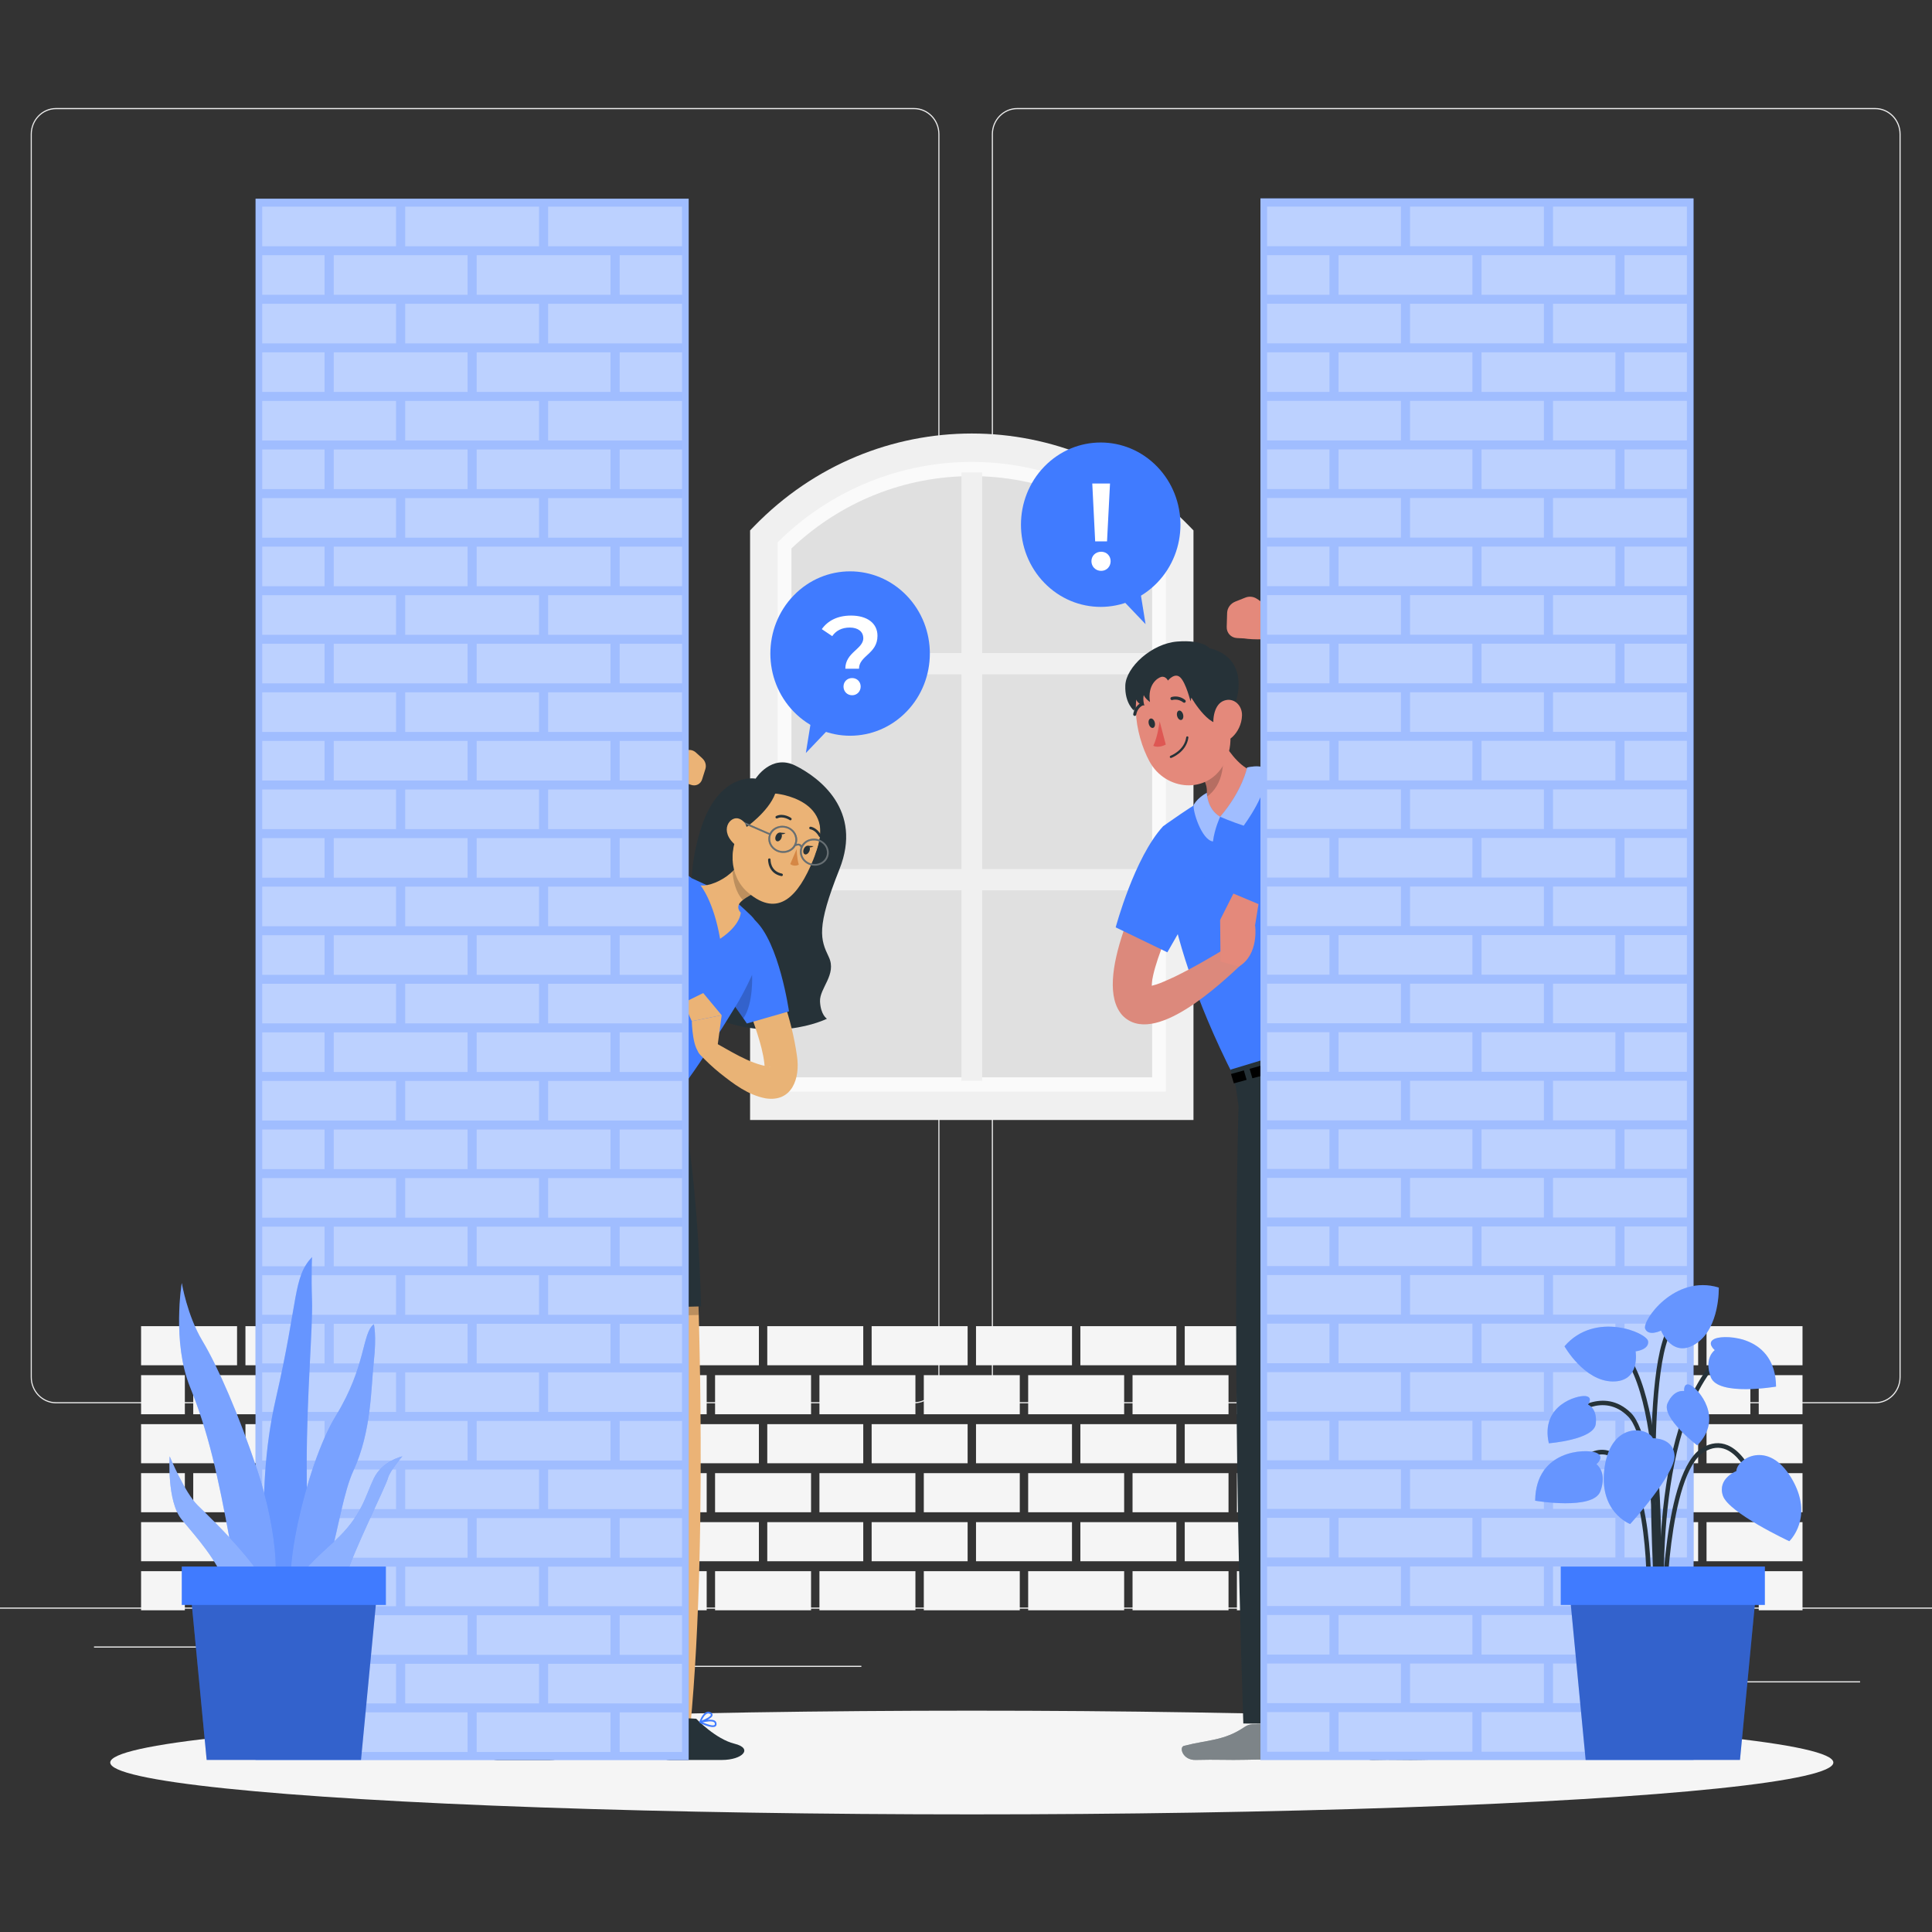 <?xml version="1.0"?>
<svg width="500" height="500" xmlns="http://www.w3.org/2000/svg" xmlns:svg="http://www.w3.org/2000/svg" enable-background="new 0 0 500 500" version="1.1" xml:space="preserve">
 <rect width="100%" height="100%" fill="#333333" stroke="none"/>
 <g class="layer">
  <title>Layer 1</title>
  <g id="svg_591">
   <g id="Background_Complete">
    <g id="svg_1">
     <rect fill="#EBEBEB" height="0.3" id="svg_2" width="575" x="-36" y="416.03"/>
     <rect fill="#EBEBEB" height="0.3" id="svg_3" width="38.09" x="443.3" y="435.11"/>
     <rect fill="#EBEBEB" height="0.3" id="svg_4" width="10" x="334.91" y="438.33"/>
     <rect fill="#EBEBEB" height="0.3" id="svg_5" width="22.07" x="420.07" y="424.11"/>
     <rect fill="#EBEBEB" height="0.3" id="svg_6" width="49.67" x="24.33" y="426.1"/>
     <rect fill="#EBEBEB" height="0.3" id="svg_7" width="7.28" x="84.24" y="426.1"/>
     <rect fill="#EBEBEB" height="0.3" id="svg_8" width="107.73" x="115.19" y="431.1"/>
     <path d="m236.56,363.18l-222.06,0c-3.61,0 -6.55,-3.03 -6.55,-6.77l0,-321.69c0,-3.73 2.94,-6.77 6.55,-6.77l222.06,0c3.62,0 6.57,3.03 6.57,6.77l0,321.69c0,3.73 -2.94,6.77 -6.57,6.77zm-222.06,-334.93c-3.46,0 -6.27,2.9 -6.27,6.47l0,321.69c0,3.57 2.81,6.47 6.27,6.47l222.06,0c3.46,0 6.28,-2.9 6.28,-6.47l0,-321.69c0,-3.57 -2.82,-6.47 -6.28,-6.47l-222.06,0z" fill="#EBEBEB" id="svg_9"/>
     <path d="m485.31,363.18l-222.06,0c-3.62,0 -6.57,-3.03 -6.57,-6.77l0,-321.69c0,-3.73 2.96,-6.77 6.57,-6.77l222.06,0c3.62,0 6.57,3.03 6.57,6.77l0,321.69c0,3.73 -2.94,6.77 -6.57,6.77zm-222.06,-334.93c-3.46,0 -6.28,2.9 -6.28,6.47l0,321.69c0,3.57 2.82,6.47 6.28,6.47l222.06,0c3.46,0 6.28,-2.9 6.28,-6.47l0,-321.69c0,-3.57 -2.82,-6.47 -6.28,-6.47l-222.06,0z" fill="#EBEBEB" id="svg_10"/>
    </g>
    <g id="svg_11">
     <g id="svg_12">
      <g id="svg_13">
       <polygon fill="#E0E0E0" id="svg_14" points="197.7,138.774 235.914,115.863 265.356,115.863 304.203,137.688 304.203,286.177 197.7,286.177 "/>
      </g>
      <g id="svg_15">
       <g id="svg_16">
        <g id="svg_17">
         <path d="m305.3,286.18l-107.59,0l0,-147.4l1.09,-1.09c14.21,-14.07 32.92,-21.82 52.7,-21.82c0,0 0,0 0,0c19.78,0 38.49,7.75 52.7,21.82l1.09,1.09l0,147.4zm-100.46,-7.36l93.33,0l0,-136.89c-12.74,-12.08 -29.24,-18.71 -46.67,-18.71c-17.42,0 -33.92,6.64 -46.67,18.71l0,136.89z" fill="#FAFAFA" id="svg_18"/>
        </g>
       </g>
       <polygon fill="#F0F0F0" id="svg_19" points="248.824,279.707 254.177,279.707 254.177,230.427 299.515,230.427 299.515,224.91 254.177,224.91 254.177,174.508 299.515,174.508 299.515,168.991 254.177,168.991 254.177,122.267 248.824,122.267 248.824,168.991 203.485,168.991 203.485,174.508 248.824,174.508 248.824,224.91 203.485,224.91 203.485,230.427 248.824,230.427 "/>
       <g id="svg_20">
        <path d="m308.87,289.85l-114.75,0l0,-152.58l1.05,-1.08c31.06,-32 81.59,-32 112.65,0l1.05,1.08l0,152.58zm-107.61,-7.35l100.46,0l0,-142.16c-28,-27.73 -72.46,-27.73 -100.46,0l0,142.16z" fill="#F0F0F0" id="svg_21"/>
       </g>
      </g>
     </g>
     <g id="svg_22">
      <rect fill="#F5F5F5" height="10.12" id="svg_23" width="24.84" x="428.15" y="406.62"/>
      <rect fill="#F5F5F5" height="10.12" id="svg_24" width="11.33" x="455.16" y="406.62"/>
      <rect fill="#F5F5F5" height="10.12" id="svg_25" width="24.84" x="401.14" y="406.62"/>
      <rect fill="#F5F5F5" height="10.12" id="svg_26" width="24.84" x="374.13" y="406.62"/>
      <rect fill="#F5F5F5" height="10.12" id="svg_27" width="24.84" x="347.12" y="406.62"/>
      <rect fill="#F5F5F5" height="10.12" id="svg_28" width="24.84" x="320.11" y="406.62"/>
      <rect fill="#F5F5F5" height="10.12" id="svg_29" width="24.84" x="293.1" y="406.62"/>
      <rect fill="#F5F5F5" height="10.12" id="svg_30" width="24.84" x="266.09" y="406.62"/>
      <rect fill="#F5F5F5" height="10.12" id="svg_31" width="24.84" x="239.08" y="406.62"/>
      <rect fill="#F5F5F5" height="10.12" id="svg_32" width="24.84" x="212.07" y="406.62"/>
      <rect fill="#F5F5F5" height="10.12" id="svg_33" width="24.84" x="185.06" y="406.62"/>
      <rect fill="#F5F5F5" height="10.12" id="svg_34" width="24.84" x="158.05" y="406.62"/>
      <rect fill="#F5F5F5" height="10.12" id="svg_35" width="24.84" x="131.04" y="406.62"/>
      <rect fill="#F5F5F5" height="10.12" id="svg_36" width="24.84" x="104.03" y="406.62"/>
      <rect fill="#F5F5F5" height="10.12" id="svg_37" width="24.84" x="77.02" y="406.62"/>
      <rect fill="#F5F5F5" height="10.12" id="svg_38" width="24.84" x="50.01" y="406.62"/>
      <rect fill="#F5F5F5" height="10.12" id="svg_39" width="11.33" x="36.51" y="406.62"/>
      <rect fill="#F5F5F5" height="10.12" id="svg_40" width="24.84" x="441.65" y="393.93"/>
      <rect fill="#F5F5F5" height="10.12" id="svg_41" width="24.84" x="414.64" y="393.93"/>
      <rect fill="#F5F5F5" height="10.12" id="svg_42" width="24.84" x="387.63" y="393.93"/>
      <rect fill="#F5F5F5" height="10.12" id="svg_43" width="24.84" x="360.62" y="393.93"/>
      <rect fill="#F5F5F5" height="10.12" id="svg_44" width="24.84" x="333.62" y="393.93"/>
      <rect fill="#F5F5F5" height="10.12" id="svg_45" width="24.84" x="306.61" y="393.93"/>
      <rect fill="#F5F5F5" height="10.12" id="svg_46" width="24.84" x="279.6" y="393.93"/>
      <rect fill="#F5F5F5" height="10.12" id="svg_47" width="24.84" x="252.59" y="393.93"/>
      <rect fill="#F5F5F5" height="10.12" id="svg_48" width="24.84" x="225.58" y="393.93"/>
      <rect fill="#F5F5F5" height="10.12" id="svg_49" width="24.84" x="198.57" y="393.93"/>
      <rect fill="#F5F5F5" height="10.12" id="svg_50" width="24.84" x="171.56" y="393.93"/>
      <rect fill="#F5F5F5" height="10.12" id="svg_51" width="24.84" x="144.55" y="393.93"/>
      <rect fill="#F5F5F5" height="10.12" id="svg_52" width="24.84" x="117.54" y="393.93"/>
      <rect fill="#F5F5F5" height="10.12" id="svg_53" width="24.84" x="90.53" y="393.93"/>
      <rect fill="#F5F5F5" height="10.12" id="svg_54" width="24.84" x="63.52" y="393.93"/>
      <rect fill="#F5F5F5" height="10.12" id="svg_55" width="24.84" x="36.51" y="393.93"/>
      <rect fill="#F5F5F5" height="10.12" id="svg_56" width="24.84" x="428.15" y="381.25"/>
      <rect fill="#F5F5F5" height="10.12" id="svg_57" width="11.33" x="455.16" y="381.25"/>
      <rect fill="#F5F5F5" height="10.12" id="svg_58" width="24.84" x="401.14" y="381.25"/>
      <rect fill="#F5F5F5" height="10.12" id="svg_59" width="24.84" x="374.13" y="381.25"/>
      <rect fill="#F5F5F5" height="10.12" id="svg_60" width="24.84" x="347.12" y="381.25"/>
      <rect fill="#F5F5F5" height="10.12" id="svg_61" width="24.84" x="320.11" y="381.25"/>
      <rect fill="#F5F5F5" height="10.12" id="svg_62" width="24.84" x="293.1" y="381.25"/>
      <rect fill="#F5F5F5" height="10.12" id="svg_63" width="24.84" x="266.09" y="381.25"/>
      <rect fill="#F5F5F5" height="10.12" id="svg_64" width="24.84" x="239.08" y="381.25"/>
      <rect fill="#F5F5F5" height="10.12" id="svg_65" width="24.84" x="212.07" y="381.25"/>
      <rect fill="#F5F5F5" height="10.12" id="svg_66" width="24.84" x="185.06" y="381.25"/>
      <rect fill="#F5F5F5" height="10.12" id="svg_67" width="24.84" x="158.05" y="381.25"/>
      <rect fill="#F5F5F5" height="10.12" id="svg_68" width="24.84" x="131.04" y="381.25"/>
      <rect fill="#F5F5F5" height="10.12" id="svg_69" width="24.84" x="104.03" y="381.25"/>
      <rect fill="#F5F5F5" height="10.12" id="svg_70" width="24.84" x="77.02" y="381.25"/>
      <rect fill="#F5F5F5" height="10.12" id="svg_71" width="24.84" x="50.01" y="381.25"/>
      <rect fill="#F5F5F5" height="10.12" id="svg_72" width="11.33" x="36.51" y="381.25"/>
      <rect fill="#F5F5F5" height="10.12" id="svg_73" width="24.84" x="441.65" y="368.57"/>
      <rect fill="#F5F5F5" height="10.12" id="svg_74" width="24.84" x="414.64" y="368.57"/>
      <rect fill="#F5F5F5" height="10.12" id="svg_75" width="24.84" x="387.63" y="368.57"/>
      <rect fill="#F5F5F5" height="10.12" id="svg_76" width="24.84" x="360.62" y="368.57"/>
      <rect fill="#F5F5F5" height="10.12" id="svg_77" width="24.84" x="333.62" y="368.57"/>
      <rect fill="#F5F5F5" height="10.12" id="svg_78" width="24.84" x="306.61" y="368.57"/>
      <rect fill="#F5F5F5" height="10.12" id="svg_79" width="24.84" x="279.6" y="368.57"/>
      <rect fill="#F5F5F5" height="10.12" id="svg_80" width="24.84" x="252.59" y="368.57"/>
      <rect fill="#F5F5F5" height="10.12" id="svg_81" width="24.84" x="225.58" y="368.57"/>
      <rect fill="#F5F5F5" height="10.12" id="svg_82" width="24.84" x="198.57" y="368.57"/>
      <rect fill="#F5F5F5" height="10.12" id="svg_83" width="24.84" x="171.56" y="368.57"/>
      <rect fill="#F5F5F5" height="10.12" id="svg_84" width="24.84" x="144.55" y="368.57"/>
      <rect fill="#F5F5F5" height="10.12" id="svg_85" width="24.84" x="117.54" y="368.57"/>
      <rect fill="#F5F5F5" height="10.12" id="svg_86" width="24.84" x="90.53" y="368.57"/>
      <rect fill="#F5F5F5" height="10.12" id="svg_87" width="24.84" x="63.52" y="368.57"/>
      <rect fill="#F5F5F5" height="10.12" id="svg_88" width="24.84" x="36.51" y="368.57"/>
      <rect fill="#F5F5F5" height="10.12" id="svg_89" width="24.84" x="428.15" y="355.89"/>
      <rect fill="#F5F5F5" height="10.12" id="svg_90" width="11.33" x="455.16" y="355.89"/>
      <rect fill="#F5F5F5" height="10.12" id="svg_91" width="24.84" x="401.14" y="355.89"/>
      <rect fill="#F5F5F5" height="10.12" id="svg_92" width="24.84" x="374.13" y="355.89"/>
      <rect fill="#F5F5F5" height="10.12" id="svg_93" width="24.84" x="347.12" y="355.89"/>
      <rect fill="#F5F5F5" height="10.12" id="svg_94" width="24.84" x="320.11" y="355.89"/>
      <rect fill="#F5F5F5" height="10.12" id="svg_95" width="24.84" x="293.1" y="355.89"/>
      <rect fill="#F5F5F5" height="10.12" id="svg_96" width="24.84" x="266.09" y="355.89"/>
      <rect fill="#F5F5F5" height="10.12" id="svg_97" width="24.84" x="239.08" y="355.89"/>
      <rect fill="#F5F5F5" height="10.12" id="svg_98" width="24.84" x="212.07" y="355.89"/>
      <rect fill="#F5F5F5" height="10.12" id="svg_99" width="24.84" x="185.06" y="355.89"/>
      <rect fill="#F5F5F5" height="10.12" id="svg_100" width="24.84" x="158.05" y="355.89"/>
      <rect fill="#F5F5F5" height="10.12" id="svg_101" width="24.84" x="131.04" y="355.89"/>
      <rect fill="#F5F5F5" height="10.12" id="svg_102" width="24.84" x="104.03" y="355.89"/>
      <rect fill="#F5F5F5" height="10.12" id="svg_103" width="24.84" x="77.02" y="355.89"/>
      <rect fill="#F5F5F5" height="10.12" id="svg_104" width="24.84" x="50.01" y="355.89"/>
      <rect fill="#F5F5F5" height="10.12" id="svg_105" width="11.33" x="36.51" y="355.89"/>
      <rect fill="#F5F5F5" height="10.12" id="svg_106" width="24.84" x="441.65" y="343.21"/>
      <rect fill="#F5F5F5" height="10.12" id="svg_107" width="24.84" x="414.64" y="343.21"/>
      <rect fill="#F5F5F5" height="10.12" id="svg_108" width="24.84" x="387.63" y="343.21"/>
      <rect fill="#F5F5F5" height="10.12" id="svg_109" width="24.84" x="360.62" y="343.21"/>
      <rect fill="#F5F5F5" height="10.12" id="svg_110" width="24.84" x="333.62" y="343.21"/>
      <rect fill="#F5F5F5" height="10.12" id="svg_111" width="24.84" x="306.61" y="343.21"/>
      <rect fill="#F5F5F5" height="10.12" id="svg_112" width="24.84" x="279.6" y="343.21"/>
      <rect fill="#F5F5F5" height="10.12" id="svg_113" width="24.84" x="252.59" y="343.21"/>
      <rect fill="#F5F5F5" height="10.12" id="svg_114" width="24.84" x="225.58" y="343.21"/>
      <rect fill="#F5F5F5" height="10.12" id="svg_115" width="24.84" x="198.57" y="343.21"/>
      <rect fill="#F5F5F5" height="10.12" id="svg_116" width="24.84" x="171.56" y="343.21"/>
      <rect fill="#F5F5F5" height="10.12" id="svg_117" width="24.84" x="144.55" y="343.21"/>
      <rect fill="#F5F5F5" height="10.12" id="svg_118" width="24.84" x="117.54" y="343.21"/>
      <rect fill="#F5F5F5" height="10.12" id="svg_119" width="24.84" x="90.53" y="343.21"/>
      <rect fill="#F5F5F5" height="10.12" id="svg_120" width="24.84" x="63.52" y="343.21"/>
      <rect fill="#F5F5F5" height="10.12" id="svg_121" width="24.84" x="36.51" y="343.21"/>
     </g>
    </g>
   </g>
   <g display="none" id="Background_Simple">
    <g display="inline" id="svg_122">
     <path d="m63.97,108.68c32.11,-70.46 146.12,-60.52 190.12,-10.96c44,49.54 58.3,81.3 97.99,62.79c39.69,-18.51 90.3,-13.56 93.2,45.23c2.9,58.8 -43.6,128.32 -117.4,148.88c-73.81,20.56 -73.78,93.34 -171.46,78.66c-53.26,-8.01 -54.48,-67.39 -46.95,-116.5c7.53,-49.11 -82.72,-126.38 -45.48,-208.09z" fill="#407BFF" id="svg_123"/>
     <path d="m63.97,108.68c32.11,-70.46 146.12,-60.52 190.12,-10.96c44,49.54 58.3,81.3 97.99,62.79c39.69,-18.51 90.3,-13.56 93.2,45.23c2.9,58.8 -43.6,128.32 -117.4,148.88c-73.81,20.56 -73.78,93.34 -171.46,78.66c-53.26,-8.01 -54.48,-67.39 -46.95,-116.5c7.53,-49.11 -82.72,-126.38 -45.48,-208.09z" fill="#FFFFFF" id="svg_124" opacity="0.9"/>
    </g>
   </g>
   <g id="Shadow_1_">
    <ellipse cx="251.5" cy="456.14" fill="#F5F5F5" id="_x3C_Path_x3E__359_" rx="222.97" ry="13.42"/>
   </g>
   <g id="Speech_bubble_2">
    <g id="svg_125">
     <ellipse cx="276.86" cy="197.09" fill="#407BFF" id="svg_126" rx="17.95" ry="17.95" transform="matrix(0.813 -0.838 0.813 0.838 -100.46 202.638)"/>
     <g id="svg_127">
      <path d="m282.46,145.24c0,-1.37 1.06,-2.45 2.52,-2.45c1.43,0 2.45,1.08 2.45,2.45c0,1.37 -1.02,2.5 -2.45,2.5c-1.46,0 -2.52,-1.13 -2.52,-2.5zm0.22,-20.11l4.59,0l-0.77,14.97l-3.07,0l-0.75,-14.97z" fill="#FFFFFF" id="svg_128"/>
     </g>
     <polygon fill="#407BFF" id="svg_129" points="289.144,153.848 296.471,161.532 294.796,151.151 "/>
    </g>
   </g>
   <g id="Speech_bubble_1">
    <g id="svg_130">
     <ellipse cx="220.46" cy="225.23" fill="#407BFF" id="svg_131" rx="17.95" ry="17.95" transform="matrix(0.813 -0.838 0.813 0.838 -142.339 165.139)"/>
     <g id="svg_132">
      <path d="m223.41,165.11c0,-1.61 -1.33,-2.7 -3.48,-2.7c-2.07,0 -3.58,0.81 -4.55,2.22l-2.7,-1.81c1.56,-2.19 4.07,-3.51 7.57,-3.51c4.11,0 6.84,1.93 6.84,5.24c0,4.69 -4.78,5.12 -4.78,8.51l-3.54,0c0,-4.25 4.66,-5.06 4.66,-7.94zm-5.11,12.57c0,-1.23 0.92,-2.2 2.23,-2.2c1.29,0 2.21,0.97 2.21,2.2c0,1.24 -0.92,2.25 -2.21,2.25c-1.31,0 -2.23,-1.01 -2.23,-2.25z" fill="#FFFFFF" id="svg_133"/>
     </g>
     <polygon fill="#407BFF" id="svg_134" points="215.88,187.197 208.553,194.881 210.228,184.5 "/>
    </g>
   </g>
   <g id="Character_2">
    <g id="svg_135">
     <g id="svg_136">
      <path d="m324,446.25l8.77,-0.25c0.33,0 0.62,0.23 0.71,0.55l1.84,7.29c0.2,0.76 -0.34,1.49 -1.1,1.51c-3.17,0.04 -7.76,-0.04 -11.74,0.08c-4.66,0.12 -7.61,-0.11 -13.08,0.04c-3.3,0.09 -4.34,-3.31 -2.97,-3.65c6.24,-1.59 10.33,-1.27 15.64,-4.86c0.57,-0.39 1.22,-0.68 1.92,-0.7z" fill="#263238" id="svg_137"/>
      <g id="svg_138" opacity="0.4">
       <path d="m324,446.25l8.77,-0.25c0.33,0 0.62,0.23 0.71,0.55l1.84,7.29c0.2,0.76 -0.34,1.49 -1.1,1.51c-3.17,0.04 -7.76,-0.04 -11.74,0.08c-4.66,0.12 -7.61,-0.11 -13.08,0.04c-3.3,0.09 -4.34,-3.31 -2.97,-3.65c6.24,-1.59 10.33,-1.27 15.64,-4.86c0.57,-0.39 1.22,-0.68 1.92,-0.7z" fill="#FFFFFF" id="svg_139"/>
      </g>
     </g>
     <g id="svg_140">
      <path d="m369.82,446.25l8.79,-0.25c0.32,0 0.62,0.23 0.7,0.55l1.85,7.29c0.18,0.76 -0.36,1.49 -1.12,1.51c-3.16,0.04 -7.75,-0.04 -11.73,0.08c-4.66,0.12 -7.62,-0.11 -13.08,0.04c-3.3,0.09 -4.34,-3.31 -2.97,-3.65c6.24,-1.59 10.32,-1.27 15.64,-4.86c0.57,-0.39 1.22,-0.68 1.91,-0.7z" fill="#263238" id="svg_141"/>
      <g id="svg_142" opacity="0.4">
       <path d="m369.82,446.25l8.79,-0.25c0.32,0 0.62,0.23 0.7,0.55l1.85,7.29c0.18,0.76 -0.36,1.49 -1.12,1.51c-3.16,0.04 -7.75,-0.04 -11.73,0.08c-4.66,0.12 -7.62,-0.11 -13.08,0.04c-3.3,0.09 -4.34,-3.31 -2.97,-3.65c6.24,-1.59 10.32,-1.27 15.64,-4.86c0.57,-0.39 1.22,-0.68 1.91,-0.7z" fill="#FFFFFF" id="svg_143"/>
      </g>
     </g>
     <path d="m359.97,267.23c6.73,18.09 20.17,178.76 20.17,178.76l-13.8,1.54l-23.28,-133.82l-7.65,132.46l-13.64,-0.13c-3.25,-96.31 -1.24,-159.82 -1.24,-159.82l-1,-7.16l40.43,-11.83z" fill="#263238" id="svg_144"/>
     <g id="svg_145">
      <path d="m359.84,266.98c-5.92,1.73 -28.26,8.27 -40.43,11.83c-20.94,-41.15 -18.41,-64.96 -18.41,-64.96s7.15,-5.25 14.94,-9.67c13.25,-7.51 24.92,-12.34 24.92,-12.34c0.3,3.67 1.06,8.45 2.01,13.39c0.82,4.34 1.77,8.81 2.66,12.78c0.64,2.83 1.24,5.43 1.72,7.53c1.41,6.14 3.02,11.91 4.6,17.09c3.69,12.15 7.22,21.14 7.99,24.36z" fill="#407BFF" id="svg_146"/>
     </g>
     <g id="svg_147">
      <path d="m324.95,199.79c0,0 -6.46,10.63 -9.18,11.59c-1.91,0.68 -5.77,-1.51 -5.77,-1.51c1.14,-1.24 1.82,-2.43 2.13,-3.54c0.95,-3.34 -1.25,-6.16 -3.81,-8.55l3.97,-14.21c0.9,2.23 2.23,5.11 3.86,7.82c0,0.01 0,0.01 0,0.01c2.41,4.07 5.51,7.76 8.8,8.38z" fill="#E4897B" id="svg_148"/>
      <path d="m316.15,191.4c0,0.01 0,0.01 0,0.01c0.9,5.24 0.77,11.7 -4.02,14.92c0.95,-3.34 -1.25,-6.16 -3.81,-8.55l3.98,-14.21c0.9,2.22 2.23,5.11 3.85,7.82z" id="svg_149" opacity="0.2"/>
     </g>
     <g id="svg_150">
      <g id="svg_151">
       <path d="m315.77,211.38c0,0 2.9,1.26 6.09,2.31c2.3,-3.18 7.41,-11.14 5.14,-14.91c-0.98,-0.92 -4.25,-0.15 -4.25,-0.15s-1.12,5.89 -6.98,12.75z" fill="#407BFF" id="svg_152"/>
      </g>
      <g id="svg_153">
       <path d="m315.77,211.38c0,0 -1.47,3.15 -1.85,6.39c-2.99,-0.34 -5.4,-8.27 -4.97,-9.52c1.25,-2.03 3.38,-3.05 3.38,-3.05s0.01,4.17 3.44,6.17z" fill="#407BFF" id="svg_154"/>
      </g>
      <g id="svg_155" opacity="0.5">
       <g id="svg_156">
        <path d="m315.77,211.38c0,0 2.9,1.26 6.09,2.31c2.3,-3.18 7.41,-11.14 5.14,-14.91c-0.98,-0.92 -4.25,-0.15 -4.25,-0.15s-1.12,5.89 -6.98,12.75z" fill="#FFFFFF" id="svg_157"/>
       </g>
       <g id="svg_158">
        <path d="m315.77,211.38c0,0 -1.47,3.15 -1.85,6.39c-2.99,-0.34 -5.4,-8.27 -4.97,-9.52c1.25,-2.03 3.38,-3.05 3.38,-3.05s0.01,4.17 3.44,6.17z" fill="#FFFFFF" id="svg_159"/>
       </g>
      </g>
     </g>
     <path d="m341.96,340.46l1.09,-26.74l-2.77,-13.67c0,0 -3.12,24.84 1.68,40.4z" id="svg_160" opacity="0.2"/>
     <g id="svg_161">
      <path d="m292.99,178.47c-0.51,3.43 1.05,10.05 5.15,7.16c4.11,-2.88 -4.28,-13.05 -5.15,-7.16z" fill="#263238" id="svg_162"/>
      <path d="m316.5,179.24c1.75,8.32 3.19,13.11 0.31,18.43c-4.34,8.01 -15.2,7.02 -19.33,-0.63c-3.73,-6.87 -5.96,-19.32 0.95,-24.76c6.81,-5.36 16.32,-1.36 18.07,6.96z" fill="#E4897B" id="svg_163"/>
      <path d="m306.18,184.9c0.18,0.66 -0.01,1.3 -0.44,1.42c-0.43,0.12 -0.92,-0.32 -1.1,-1c-0.17,-0.66 0.02,-1.29 0.45,-1.41c0.41,-0.13 0.91,0.32 1.09,0.98z" fill="#263238" id="svg_164"/>
      <path d="m298.85,186.95c0.18,0.66 -0.01,1.3 -0.44,1.42c-0.43,0.12 -0.92,-0.32 -1.1,-1c-0.18,-0.66 0.01,-1.29 0.44,-1.41c0.43,-0.12 0.92,0.32 1.1,0.98z" fill="#263238" id="svg_165"/>
      <path d="m300.11,186.63c0,0 -0.49,4.12 -1.64,6.38c1.41,0.72 3.23,-0.32 3.23,-0.32l-1.59,-6.06z" fill="#DE5753" id="svg_166"/>
      <path d="m306.63,181.85c-0.13,0.05 -0.28,0.04 -0.4,-0.06c-1.4,-1.1 -2.78,-0.63 -2.79,-0.63c-0.21,0.08 -0.44,-0.04 -0.51,-0.25c-0.08,-0.2 0.03,-0.44 0.24,-0.51c0.07,-0.02 1.79,-0.63 3.54,0.75c0.17,0.13 0.21,0.39 0.08,0.57c-0.05,0.06 -0.1,0.09 -0.16,0.13z" fill="#263238" id="svg_167"/>
      <path d="m293.82,185.25c-0.07,0.04 -0.15,0.04 -0.23,0.02c-0.21,-0.04 -0.36,-0.25 -0.31,-0.47c0.38,-2.2 2.06,-2.93 2.13,-2.96c0.21,-0.09 0.44,0.01 0.53,0.21c0.08,0.21 -0.01,0.45 -0.22,0.53c-0.07,0.02 -1.35,0.59 -1.67,2.37c-0.02,0.14 -0.11,0.25 -0.23,0.3z" fill="#263238" id="svg_168"/>
      <path d="m302.27,176.12c0,0 1.78,-2.23 3.23,-0.76c1.45,1.46 2.6,6.14 2.6,6.14l0.23,-0.95c0,0 5.53,9.59 8.95,5.84c3.43,-3.75 6.72,-15.94 -4.27,-18.65c0,0 -1.67,-2.23 -8.33,-1.71c-6.66,0.52 -13.26,6.66 -13.45,11.34c-0.18,4.67 2.28,6.57 2.28,6.57c-0.06,-1.66 0.55,-2.89 0.55,-2.89c0.52,1.35 2.1,1.55 2.1,1.55c-0.48,-1.69 -0.15,-2.69 -0.15,-2.69c0.36,0.89 1.6,1.78 1.6,1.78c-0.7,-4.56 2,-6.28 2.93,-6.51c1.15,-0.27 1.72,0.94 1.72,0.94z" fill="#263238" id="svg_169"/>
      <path d="m321.43,185.16c-0.06,2.29 -1.15,4.34 -2.51,5.59c-2.04,1.91 -4.3,0.33 -4.78,-2.31c-0.43,-2.38 0.11,-6.23 2.66,-7.12c2.52,-0.88 4.7,1.22 4.63,3.84z" fill="#E4897B" id="svg_170"/>
      <path d="m303.02,196.17c-0.11,0 -0.23,-0.07 -0.26,-0.19c-0.06,-0.15 0.02,-0.32 0.17,-0.38c0.03,-0.01 3.6,-1.39 4.06,-4.78c0.02,-0.17 0.17,-0.27 0.32,-0.25c0.16,0.01 0.26,0.17 0.24,0.33c-0.51,3.75 -4.27,5.19 -4.43,5.25c-0.03,0.01 -0.07,0.01 -0.1,0.01z" fill="#263238" id="svg_171"/>
     </g>
     <polygon fill="#263238" id="svg_172" points="319.834,281.21 318.419,276.835 359.578,264.37 361.289,272.147 "/>
     <g id="svg_173">
      <polygon id="svg_174" points="321.913,277.025 322.623,279.468 319.317,280.371 318.576,277.957 "/>
      <polygon id="svg_175" points="344.938,270.614 345.676,273.183 324.112,279.064 323.4,276.61 "/>
      <polygon id="svg_176" points="360.867,269.038 347.175,272.777 346.426,270.21 360.25,266.358 "/>
      <path d="m331.89,277.22c-0.46,0 -0.9,-0.31 -1.06,-0.78l-0.28,-0.84l0,0c-0.1,-0.3 -0.08,-0.63 0.07,-0.91c0.14,-0.27 0.39,-0.49 0.69,-0.57l3.62,-1.01c0.29,-0.08 0.6,-0.05 0.85,0.12c0.26,0.15 0.45,0.39 0.52,0.7l0.23,0.88c0.08,0.3 0.03,0.6 -0.11,0.88c-0.15,0.26 -0.39,0.45 -0.68,0.52l-3.56,0.97c-0.1,0.04 -0.2,0.05 -0.29,0.05zm-0.79,-1.81l0.29,0.84c0.08,0.27 0.37,0.43 0.64,0.36l3.56,-0.97c0.14,-0.04 0.26,-0.13 0.33,-0.26c0.07,-0.13 0.09,-0.27 0.06,-0.41l-0.23,-0.89c-0.03,-0.14 -0.13,-0.26 -0.25,-0.33c-0.13,-0.08 -0.26,-0.09 -0.4,-0.06l-3.63,1.01c-0.15,0.05 -0.26,0.14 -0.33,0.27c-0.07,0.14 -0.08,0.3 -0.03,0.45l0,0z" fill="#FFFFFF" id="svg_177"/>
      <path d="m334.25,275.19c-0.13,0 -0.24,-0.08 -0.28,-0.23c-0.03,-0.15 0.06,-0.32 0.21,-0.36l1.13,-0.31c0.16,-0.04 0.31,0.06 0.36,0.21c0.03,0.17 -0.06,0.32 -0.21,0.37l-1.13,0.3c-0.02,0.01 -0.05,0.01 -0.08,0.01z" fill="#FFFFFF" id="svg_178"/>
     </g>
     <path d="m319.65,155.71l2.64,-1.05c1,-0.4 2.12,-0.28 3.01,0.32l4.17,2.82c1.68,1.13 2.71,3.02 2.79,5.07l0.05,1.28c-4.28,2.07 -10.38,1.07 -10.38,1.07l-1.77,-0.09c-1.58,-0.07 -2.75,-1.34 -2.69,-2.92l0.11,-3.61c0.05,-1.26 0.86,-2.39 2.06,-2.88z" fill="#E4897B" id="svg_179"/>
     <path d="m345.67,218.94c-4.12,-3.78 -7.39,-11.66 -7.39,-11.66c1.64,-1.22 3.25,-1.49 4.74,-1.11c0.82,4.34 1.77,8.81 2.66,12.78z" id="svg_180" opacity="0.2"/>
     <path d="m335.05,196.22c4.83,-2.67 10.76,-5.57 14.16,-9.85c0.01,0 0.06,0.33 0.07,0.25c-0.17,-0.96 -0.84,-1.96 -1.55,-3.02c-5.68,-7.51 -13.34,-13.71 -20.4,-19.91c0,0 2.94,-4.65 2.94,-4.65c8.99,5.13 17.69,10.62 24.74,18.56c11.74,12.87 -4.92,23.86 -15.42,28.81c0,0 -4.53,-10.19 -4.53,-10.19l0,0z" fill="#DC897C" id="svg_181"/>
     <polyline fill="#407BFF" id="svg_182" points="330.338,197.544 338.199,213.841 352.479,205.207 347.778,187.331 329.62,197.544 "/>
     <g id="svg_183">
      <path d="m309.94,224.9c-3.76,7.45 -7.6,15.27 -10.27,23.19c-0.99,3.02 -1.77,5.81 -1.66,8.32c-0.29,-0.49 -1.13,-1.2 -1.64,-1.13c2.36,0.09 5.27,-1.46 7.61,-2.49c4.89,-2.37 9.86,-5.31 14.7,-8.24l3.31,4.37c-6.05,5.72 -23.48,22.28 -31.54,13.83c-7.88,-8.89 5.24,-34.17 9.98,-43.31c0,0 9.51,5.44 9.51,5.44l0,0z" fill="#DC897C" id="svg_184"/>
      <g id="svg_185">
       <path d="m315.87,248.84l-0.1,-10.77l9.05,1.42c0,0 1.09,7.53 -4.2,10.64l-4.75,-1.29z" fill="#E4897B" id="svg_186"/>
       <polygon fill="#E4897B" id="svg_187" points="319.203,231.259 325.696,233.98 324.809,239.488 320.336,241.997 315.769,238.068 "/>
      </g>
      <path d="m310.44,231.94l-2.81,4.88c0,0 0,0 0,0.01l-1.97,3.44l-3.55,6.19l-13.37,-6.46c0,0 4.82,-18.05 12.27,-26.16c-0.01,0 15.63,10.84 9.43,18.1z" fill="#407BFF" id="svg_188"/>
     </g>
    </g>
   </g>
   <g id="Character_1">
    <g id="svg_189">
     <path d="m181.44,246.73c-1.79,-5.38 -4.71,-17.84 0,-32.44c4.73,-14.6 14.12,-12.78 14.12,-12.78s4.04,-6.47 10.28,-3.37s17.47,11.6 11.41,26.81c-6.07,15.22 -4.92,18.18 -2.76,22.72c2.15,4.53 -2.43,8.05 -2.27,11.52c0.17,3.48 1.79,4.46 1.79,4.46s-14.72,7.4 -32.71,-1.79c0,0 2.25,-8.77 0.13,-15.13z" fill="#263238" id="svg_190"/>
     <path d="m155.23,329.15c0,0 -0.17,1.4 -0.51,3.95c-0.25,1.96 -0.61,4.6 -1.06,7.8c-0.29,2.1 -0.62,4.44 -0.99,7c-0.02,0.15 -0.03,0.31 -0.06,0.49c-0.47,3.24 -1.01,6.81 -1.59,10.64c-3.77,24.69 -9.83,60.09 -17.34,88.07l-5.3,-0.41c0,0 -1.61,-39.61 6.5,-65.47l0.49,-22.19l0.18,-8.27l0.05,-2.38l0.17,-7.09l0.11,-5.06l0.18,-8.26l19.15,1.19z" fill="#EBB376" id="svg_191"/>
     <path d="m136.09,327.97l19.15,1.19c0,0 -0.17,1.4 -0.51,3.95c-0.25,1.96 -0.61,4.6 -1.06,7.8l-17.88,0.39l0.11,-5.06l0.18,-8.26z" enable-background="new" id="svg_192" opacity="0.2"/>
     <g id="svg_193">
      <path d="m127.4,444.96c0.01,-0.69 8.18,-0.15 8.18,-0.15s5.04,5.27 9.91,6.46c4.89,1.19 2.15,4.21 -3.3,4.21c-5.46,0 -9.63,0 -13.5,0c-3.88,0 -1.46,-3.41 -1.29,-10.51z" fill="#263238" id="svg_194"/>
      <g id="svg_195">
       <path d="m139.88,446.96c-1.14,0 -2.96,-0.85 -3.38,-1.07c-0.03,-0.01 -0.06,-0.04 -0.08,-0.06l0,0l0,0c-0.01,-0.01 -0.01,-0.02 -0.02,-0.04c-0.02,-0.06 -0.03,-0.12 -0.01,-0.18c0.03,-0.08 0.71,-2.05 1.83,-2.52c0.34,-0.15 0.7,-0.14 1.06,0.04c0.37,0.18 0.55,0.41 0.53,0.7c-0.02,0.45 -0.6,0.89 -1.26,1.26c0.69,-0.07 1.39,-0.05 1.83,0.2c0.23,0.14 0.38,0.33 0.44,0.57c0.13,0.51 -0.03,0.77 -0.2,0.9c-0.17,0.14 -0.43,0.2 -0.72,0.2zm-2.63,-1.21c1.2,0.53 2.7,1 3.08,0.66c0.03,-0.02 0.14,-0.11 0.06,-0.44c-0.03,-0.13 -0.11,-0.23 -0.24,-0.3c-0.59,-0.34 -1.99,-0.13 -2.9,0.07zm1.46,-2.31c-0.11,0 -0.22,0.02 -0.33,0.07c-0.6,0.26 -1.12,1.17 -1.4,1.8c1.22,-0.47 2.38,-1.13 2.4,-1.51c0,-0.12 -0.18,-0.23 -0.29,-0.27c-0.13,-0.07 -0.25,-0.09 -0.38,-0.09z" fill="#407BFF" id="svg_196"/>
      </g>
     </g>
     <path d="m178.65,446.99l-5.28,0.52c0,0 -8.14,-38.74 -4.42,-65.65l-2.67,-18.5l-1.58,-10.86l-0.28,-1.88l-1.43,-9.93l-0.94,-6.53l-0.72,-4.98l19.07,-2.18c0,0 0.07,1.43 0.16,4.07c0.07,2.26 0.17,5.4 0.28,9.24c0.07,2.29 0.13,4.8 0.18,7.54c0.03,1.49 0.06,3.03 0.09,4.65c0.07,3.39 0.13,7.03 0.16,10.87c0.25,24.5 -0.07,57.05 -2.63,83.63z" fill="#EBB376" id="svg_197"/>
     <path d="m180.84,340.32l-17.84,0.38l-0.94,-6.53l-0.72,-4.98l19.07,-2.18c0,0 0.07,1.43 0.16,4.07c0.07,2.26 0.17,5.4 0.28,9.24z" enable-background="new" id="svg_198" opacity="0.2"/>
     <g id="svg_199">
      <path d="m171.99,444.96c0.01,-0.69 8.19,-0.15 8.19,-0.15s5.03,5.27 9.9,6.46c4.89,1.19 2.16,4.21 -3.3,4.21c-5.45,0 -9.63,0 -13.5,0c-3.88,0 -1.45,-3.41 -1.29,-10.51z" fill="#263238" id="svg_200"/>
      <g id="svg_201">
       <path d="m184.48,446.96c-1.15,0 -2.97,-0.85 -3.39,-1.07c-0.02,-0.01 -0.06,-0.04 -0.07,-0.06l0,0l0,0c-0.01,-0.01 -0.02,-0.02 -0.03,-0.04c-0.02,-0.06 -0.02,-0.12 0,-0.18c0.02,-0.08 0.71,-2.05 1.82,-2.52c0.36,-0.15 0.71,-0.14 1.06,0.04c0.37,0.18 0.55,0.41 0.54,0.7c-0.02,0.45 -0.61,0.89 -1.28,1.26c0.69,-0.07 1.4,-0.05 1.83,0.2c0.23,0.14 0.38,0.33 0.44,0.57c0.13,0.51 -0.03,0.77 -0.2,0.9c-0.17,0.14 -0.43,0.2 -0.71,0.2zm-2.64,-1.21c1.21,0.53 2.7,1 3.08,0.66c0.03,-0.02 0.14,-0.11 0.06,-0.44c-0.03,-0.13 -0.1,-0.23 -0.23,-0.3c-0.59,-0.34 -1.99,-0.13 -2.91,0.07zm1.46,-2.31c-0.1,0 -0.22,0.02 -0.33,0.07c-0.6,0.26 -1.12,1.17 -1.39,1.8c1.21,-0.47 2.37,-1.13 2.39,-1.51c0.01,-0.12 -0.17,-0.23 -0.29,-0.27c-0.13,-0.07 -0.25,-0.09 -0.38,-0.09z" fill="#407BFF" id="svg_202"/>
      </g>
     </g>
     <path d="m195.02,252.81c-1.63,2.54 -13.05,22.02 -19.42,29.76l-30.81,-7.12c3.06,-3.86 10.76,-21.21 13.88,-27.91c1.03,-2.22 1.82,-4.81 2.86,-7.61c0.72,-1.96 1.59,-3.99 2.73,-6.08c0.21,-0.37 0.4,-0.73 0.61,-1.08c3.82,-6.6 6.96,-8.75 6.96,-8.75c7.44,3.45 15.72,6.79 19.16,9.8c1.14,1.01 2.29,2.07 3.37,3.12c0.74,0.72 1.32,1.56 1.77,2.5c1.93,4.03 1.28,9.66 -1.1,13.37z" fill="#407BFF" id="svg_203"/>
     <path d="m146.56,271.05c0,0 -15.82,25.11 -11.91,66.32l20.93,1.24l3.42,-20.27l1.15,20.33l21.3,-0.58c-0.97,-33.05 -4.23,-48.54 -4.23,-48.54l0.78,-11.01l-31.43,-7.49z" fill="#263238" id="svg_204"/>
     <g id="svg_205">
      <g id="svg_206" opacity="0.2">
       <polygon fill="#FFFFFF" id="svg_207" points="155.361,280.118 172.201,283.86 173.111,278.445 156.278,274.669 "/>
       <polygon fill="#FFFFFF" id="svg_208" points="154.798,274.337 146.353,272.443 144.68,277.746 153.881,279.79 "/>
       <polygon fill="#FFFFFF" id="svg_209" points="174.398,278.733 173.489,284.146 177.269,284.986 178.177,279.581 "/>
      </g>
      <g id="svg_210">
       <path d="m171.47,278.57c-0.33,-0.49 -0.84,-0.85 -1.39,-0.97l-3.98,-0.89c-1.02,-0.23 -1.93,0.37 -2.1,1.39l-0.43,2.52c-0.09,0.55 0.06,1.14 0.39,1.64c0.31,0.45 0.75,0.78 1.23,0.94c0.06,0.01 0.11,0.04 0.17,0.05l3.98,0.88c1.02,0.23 1.93,-0.37 2.09,-1.39l0.43,-2.51c0.09,-0.55 -0.05,-1.15 -0.39,-1.65zm-2.05,4.52l-3.98,-0.89c-0.28,-0.06 -0.51,-0.23 -0.68,-0.47c-0.16,-0.24 -0.23,-0.52 -0.18,-0.79l0.41,-2.51c0.09,-0.5 0.53,-0.78 1.02,-0.68l3.98,0.89c0.02,0.01 0.06,0.01 0.08,0.02c0.24,0.07 0.45,0.24 0.6,0.45c0.16,0.25 0.23,0.53 0.18,0.79l-0.07,0.38c-0.05,-0.02 -0.09,-0.05 -0.15,-0.06l-1.1,-0.26c-0.37,-0.08 -0.7,0.15 -0.74,0.52c-0.03,0.38 0.24,0.76 0.61,0.84l1.12,0.26c0.01,0.01 0.03,0 0.05,0l-0.14,0.83c-0.08,0.5 -0.52,0.78 -1.01,0.68z" fill="#FFFFFF" id="svg_211"/>
      </g>
     </g>
     <path d="m158.99,318.35c4.76,-6.85 8.25,-12.55 8.25,-12.55s-2.41,19.05 -7.1,32.88l-1.15,-20.33z" enable-background="new" id="svg_212" opacity="0.2"/>
     <path d="m194.63,219.77l-0.06,2.43l-0.2,9.37c-0.75,0.4 -1.47,0.85 -2.12,1.36c-0.1,0.08 -0.21,0.17 -0.3,0.25c-1.84,1.59 -0.24,3 -0.24,3s0,3.21 -5.35,6.78c-1.72,-9.9 -5.06,-13.81 -5.06,-13.81c2.08,0.25 5.51,-1.15 7.79,-3.19c0.17,-0.15 0.33,-0.3 0.49,-0.46c1.26,-1.17 2.46,-2.5 3.47,-3.75c0.59,-0.7 1.1,-1.39 1.56,-1.99z" fill="#EBB376" id="svg_213"/>
     <path d="m194.63,219.77l-0.06,2.43l-0.2,9.37c-0.75,0.4 -1.47,0.85 -2.12,1.36c-1.95,-2.1 -2.53,-5.25 -2.67,-7.43c1.26,-1.17 2.46,-2.5 3.47,-3.75c0.59,-0.7 1.1,-1.39 1.56,-1.99z" id="svg_214" opacity="0.2"/>
     <g id="svg_215">
      <path d="m206.26,206.24c6.95,3.61 7.31,8.6 4.21,16.25c-3.89,9.55 -9.07,15.08 -16.8,8.58c-10.49,-8.81 1.06,-30.84 12.59,-24.83z" fill="#EBB376" id="svg_216"/>
      <path d="m206.17,219.75c0,0 0.05,2.37 0.56,4.03c0,0 -1.07,0.66 -2.22,-0.15l1.66,-3.88z" fill="#D58745" id="svg_217"/>
      <g id="svg_218">
       <path d="m202.2,216.95c-0.28,0.6 -0.8,0.92 -1.2,0.73c-0.38,-0.19 -0.47,-0.82 -0.2,-1.41c0.28,-0.6 0.82,-0.92 1.2,-0.75c0.38,0.19 0.47,0.83 0.2,1.42z" fill="#263238" id="svg_219"/>
       <path d="m201.83,215.48l1.48,0.11c0,0.01 -1.13,0.79 -1.48,-0.11z" fill="#263238" id="svg_220"/>
      </g>
      <g id="svg_221">
       <path d="m209.43,220.35c-0.26,0.59 -0.8,0.92 -1.18,0.73c-0.39,-0.19 -0.48,-0.83 -0.21,-1.42c0.28,-0.59 0.82,-0.92 1.2,-0.73c0.39,0.19 0.47,0.83 0.2,1.42z" fill="#263238" id="svg_222"/>
       <path d="m209.07,218.88l1.49,0.11c0,0 -1.14,0.78 -1.49,-0.11z" fill="#263238" id="svg_223"/>
      </g>
      <path d="m204.56,212.3c-0.07,0 -0.13,-0.01 -0.18,-0.06c-0.01,-0.01 -1.7,-1.16 -3.23,-0.45c-0.16,0.07 -0.34,0 -0.43,-0.17c-0.07,-0.17 0,-0.37 0.16,-0.44c1.86,-0.87 3.78,0.45 3.86,0.51c0.14,0.11 0.18,0.31 0.08,0.46c-0.06,0.09 -0.16,0.14 -0.26,0.14z" fill="#263238" id="svg_224"/>
      <path d="m212.23,216.65c-0.1,0 -0.22,-0.06 -0.28,-0.17c-0.92,-1.67 -2.18,-1.85 -2.24,-1.86c-0.17,-0.02 -0.3,-0.19 -0.28,-0.37c0.02,-0.18 0.18,-0.3 0.36,-0.3c0.07,0.01 1.63,0.21 2.73,2.2c0.08,0.15 0.03,0.36 -0.13,0.45c-0.05,0.02 -0.1,0.04 -0.16,0.04z" fill="#263238" id="svg_225"/>
      <path d="m192.76,214.36c0,0 6.13,-4.2 7.87,-9c0,0 16.61,1.37 10.22,16.13c0,0 7.61,-12.09 -4.19,-18.6c-11.79,-6.48 -20.57,11.53 -17.03,20.11c0,0 -0.68,-6.02 3.13,-8.65z" fill="#263238" id="svg_226"/>
      <path d="m202.3,226.74c-0.02,0 -0.05,0 -0.07,0c-3.56,-0.73 -3.45,-4.24 -3.45,-4.28c0.01,-0.18 0.17,-0.31 0.33,-0.31c0.18,0 0.32,0.15 0.31,0.34c0,0.12 -0.08,2.97 2.93,3.59c0.17,0.04 0.29,0.2 0.25,0.39c-0.02,0.15 -0.16,0.26 -0.31,0.26z" fill="#263238" id="svg_227"/>
      <g id="svg_228">
       <g id="svg_229">
        <path d="m191.75,212.61c-0.05,0.09 -0.01,0.2 0.07,0.26c0.02,0.01 0.03,0.02 0.06,0.04l7.15,3.12c-0.47,1.36 -0.01,2.95 1.29,3.91c1.64,1.22 4,1 5.24,-0.51c0.13,-0.14 0.22,-0.3 0.31,-0.46c0.45,-0.19 0.79,-0.23 1.01,-0.11c0.28,0.15 0.31,0.5 0.31,0.52c-0.46,1.35 0,2.93 1.3,3.89c1.64,1.22 3.99,0.98 5.24,-0.51c1.24,-1.51 0.92,-3.71 -0.72,-4.93c-1.64,-1.22 -4,-1 -5.24,0.51c-0.13,0.14 -0.22,0.3 -0.31,0.46c-0.08,-0.12 -0.18,-0.24 -0.33,-0.32c-0.28,-0.14 -0.61,-0.17 -1,-0.07c0.48,-1.36 0.02,-2.94 -1.28,-3.91c-1.64,-1.21 -4,-0.98 -5.26,0.51c-0.16,0.19 -0.29,0.4 -0.4,0.62l-7.13,-3.12c-0.11,-0.05 -0.25,0 -0.31,0.11zm16.4,6c1.08,-1.32 3.14,-1.51 4.58,-0.44c1.44,1.07 1.72,3 0.63,4.3c-1.09,1.32 -3.15,1.52 -4.59,0.45c-1.44,-1.07 -1.71,-3 -0.62,-4.31zm-8.18,-3.32c1.09,-1.32 3.15,-1.52 4.59,-0.45c1.44,1.07 1.71,3 0.62,4.31c-1.08,1.3 -3.14,1.51 -4.58,0.44c-1.44,-1.07 -1.72,-3 -0.63,-4.3z" fill="#263238" id="svg_230"/>
       </g>
       <g id="svg_231" opacity="0.3">
        <path d="m191.75,212.61c-0.05,0.09 -0.01,0.2 0.07,0.26c0.02,0.01 0.03,0.02 0.06,0.04l7.15,3.12c-0.47,1.36 -0.01,2.95 1.29,3.91c1.64,1.22 4,1 5.24,-0.51c0.13,-0.14 0.22,-0.3 0.31,-0.46c0.45,-0.19 0.79,-0.23 1.01,-0.11c0.28,0.15 0.31,0.5 0.31,0.52c-0.46,1.35 0,2.93 1.3,3.89c1.64,1.22 3.99,0.98 5.24,-0.51c1.24,-1.51 0.92,-3.71 -0.72,-4.93c-1.64,-1.22 -4,-1 -5.24,0.51c-0.13,0.14 -0.22,0.3 -0.31,0.46c-0.08,-0.12 -0.18,-0.24 -0.33,-0.32c-0.28,-0.14 -0.61,-0.17 -1,-0.07c0.48,-1.36 0.02,-2.94 -1.28,-3.91c-1.64,-1.21 -4,-0.98 -5.26,0.51c-0.16,0.19 -0.29,0.4 -0.4,0.62l-7.13,-3.12c-0.11,-0.05 -0.25,0 -0.31,0.11zm16.4,6c1.08,-1.32 3.14,-1.51 4.58,-0.44c1.44,1.07 1.72,3 0.63,4.3c-1.09,1.32 -3.15,1.52 -4.59,0.45c-1.44,-1.07 -1.71,-3 -0.62,-4.31zm-8.18,-3.32c1.09,-1.32 3.15,-1.52 4.59,-0.45c1.44,1.07 1.71,3 0.62,4.31c-1.08,1.3 -3.14,1.51 -4.58,0.44c-1.44,-1.07 -1.72,-3 -0.63,-4.3z" fill="#FFFFFF" id="svg_232"/>
       </g>
      </g>
      <path d="m193.15,216.45c0.53,-1.17 0.32,-3.73 -1.87,-4.57c-2.27,-0.88 -5.52,3.14 -0.7,7.02c0.69,0.56 1.49,0.01 2.58,-2.44z" fill="#EBB376" id="svg_233"/>
     </g>
     <g id="svg_234">
      <path d="m197.65,245.75c3.83,9.11 7.2,17.51 8.62,27.64c0.83,5.67 -1.28,11.88 -8.08,10.87c-4.59,-0.85 -8.37,-3.76 -11.86,-6.53c-1.85,-1.49 -3.54,-3.09 -5.21,-4.84c-0.89,-0.92 -0.87,-2.42 0.02,-3.32c0.76,-0.77 1.9,-0.89 2.77,-0.34c5,2.63 9.81,6.01 15.16,6.84c0.24,0 0.36,-0.07 0.14,-0.06c-0.13,0.04 -0.25,0.04 -0.56,0.25c-0.31,0.23 -0.52,0.49 -0.6,0.63c-0.18,0.32 -0.11,0.23 -0.11,-0.01c-0.16,-4.82 -2.18,-10.04 -3.75,-14.73c-1.53,-4.2 -3.2,-8.49 -4.9,-12.6c-2.17,-5.72 5.73,-9.32 8.36,-3.79l0,0z" fill="#E9B376" id="svg_235"/>
      <g id="svg_236">
       <path d="m185.64,271.11l1.13,-8.37l-7.73,1.54c0,0 0.16,8.02 2.55,8.47l4.05,-1.65z" fill="#EBB376" id="svg_237"/>
       <polygon fill="#EBB376" id="svg_238" points="181.994,257.001 176.887,259.513 179.035,264.283 186.77,262.74 "/>
      </g>
     </g>
     <path d="m204.2,261.73l-10.91,3.15l-0.91,-1.33l-3.65,-5.21l-1.97,-13.08l8.61,-7.1c6.28,5.74 8.82,23.57 8.82,23.57z" fill="#407BFF" id="svg_239"/>
     <path d="m192.38,263.55l-2.08,-2.99c2.47,-3.99 4.34,-8.28 4.34,-8.28s0.4,7.43 -2.25,11.27z" id="svg_240" opacity="0.2"/>
     <path d="m169.6,237.48c0,0 -4.13,3.51 -8.06,2.45c0.72,-1.96 1.59,-3.99 2.73,-6.08c0.21,-0.37 0.4,-0.73 0.61,-1.08c1.7,0.51 3.43,1.92 4.73,4.71z" id="svg_241" opacity="0.2"/>
     <g id="svg_242">
      <path d="m181.8,196.29l-1.69,-1.53c-0.63,-0.58 -1.49,-0.81 -2.32,-0.6l-3.84,0.92c-1.54,0.37 -2.82,1.48 -3.42,2.99l-0.37,0.94c2.63,2.74 7.43,3.7 7.43,3.7l1.33,0.43c1.2,0.39 2.4,-0.23 2.78,-1.41l0.86,-2.73c0.29,-0.94 -0.01,-2.01 -0.77,-2.7z" fill="#EBB376" id="svg_243"/>
      <path d="m167.31,232.32c-6.31,-4.91 -25.35,-19.34 -18.41,-28.56c1.87,-2.16 3.93,-2.87 6.12,-3.76c6.87,-2.44 13.83,-3.54 20.98,-4.28c2.68,-0.23 3.43,3.73 0.87,4.56c-6.9,2.55 -15.05,4.63 -21.27,8.49c-0.28,0.2 -0.47,0.45 -0.3,0.28c0.31,-0.34 0.4,-0.76 0.43,-0.91c3.7,6.41 11.1,11.73 16.93,16.55c4.75,3.78 -0.33,11.07 -5.34,7.63l0,0z" fill="#E9B376" id="svg_244"/>
     </g>
     <path d="m178.89,227.18l-16.34,-11.83l-5.37,13.62c0,0 4.78,7.91 10.88,8.64c6.11,0.73 10.83,-10.43 10.83,-10.43z" fill="#407BFF" id="svg_245"/>
    </g>
   </g>
   <g id="Wall_2">
    <g id="svg_246">
     <rect fill="#407BFF" height="404.11" id="svg_247" width="112.08" x="326.2" y="51.35"/>
     <rect fill="#FFFFFF" height="404.11" id="svg_248" opacity="0.5" width="112.08" x="326.2" y="51.35"/>
     <g id="svg_249">
      <g id="svg_250" opacity="0.3">
       <rect fill="#FFFFFF" height="10.25" id="svg_251" width="34.64" x="383.42" y="116.31"/>
       <rect fill="#FFFFFF" height="10.25" id="svg_252" width="34.64" x="346.42" y="116.31"/>
       <rect fill="#FFFFFF" height="10.25" id="svg_253" width="16.14" x="327.92" y="116.31"/>
       <rect fill="#FFFFFF" height="10.25" id="svg_254" width="16.14" x="420.42" y="116.31"/>
      </g>
      <g id="svg_255" opacity="0.3">
       <rect fill="#FFFFFF" height="10.25" id="svg_256" width="34.64" x="364.92" y="128.88"/>
       <rect fill="#FFFFFF" height="10.25" id="svg_257" width="34.64" x="327.92" y="128.88"/>
       <rect fill="#FFFFFF" height="10.25" id="svg_258" width="34.64" x="401.92" y="128.88"/>
      </g>
      <g id="svg_259" opacity="0.3">
       <rect fill="#FFFFFF" height="10.25" id="svg_260" width="34.64" x="383.42" y="91.18"/>
       <rect fill="#FFFFFF" height="10.25" id="svg_261" width="34.64" x="346.42" y="91.18"/>
       <rect fill="#FFFFFF" height="10.25" id="svg_262" width="16.14" x="327.92" y="91.18"/>
       <rect fill="#FFFFFF" height="10.25" id="svg_263" width="16.14" x="420.42" y="91.18"/>
      </g>
      <g id="svg_264" opacity="0.3">
       <rect fill="#FFFFFF" height="10.25" id="svg_265" width="34.64" x="364.92" y="103.74"/>
       <rect fill="#FFFFFF" height="10.25" id="svg_266" width="34.64" x="327.92" y="103.74"/>
       <rect fill="#FFFFFF" height="10.25" id="svg_267" width="34.64" x="401.92" y="103.74"/>
      </g>
      <g id="svg_268" opacity="0.3">
       <rect fill="#FFFFFF" height="10.25" id="svg_269" width="34.64" x="383.42" y="66.04"/>
       <rect fill="#FFFFFF" height="10.25" id="svg_270" width="34.64" x="346.42" y="66.04"/>
       <rect fill="#FFFFFF" height="10.25" id="svg_271" width="16.14" x="327.92" y="66.04"/>
       <rect fill="#FFFFFF" height="10.25" id="svg_272" width="16.14" x="420.42" y="66.04"/>
      </g>
      <g id="svg_273" opacity="0.3">
       <rect fill="#FFFFFF" height="10.25" id="svg_274" width="34.64" x="364.92" y="78.61"/>
       <rect fill="#FFFFFF" height="10.25" id="svg_275" width="34.64" x="327.92" y="78.61"/>
       <rect fill="#FFFFFF" height="10.25" id="svg_276" width="34.64" x="401.92" y="78.61"/>
      </g>
      <g id="svg_277" opacity="0.3">
       <rect fill="#FFFFFF" height="10.25" id="svg_278" width="34.64" x="364.92" y="53.47"/>
       <rect fill="#FFFFFF" height="10.25" id="svg_279" width="34.64" x="327.92" y="53.47"/>
       <rect fill="#FFFFFF" height="10.25" id="svg_280" width="34.64" x="401.92" y="53.47"/>
      </g>
      <g id="svg_281" opacity="0.3">
       <rect fill="#FFFFFF" height="10.25" id="svg_282" width="34.64" x="383.42" y="141.45"/>
       <rect fill="#FFFFFF" height="10.25" id="svg_283" width="34.64" x="346.42" y="141.45"/>
       <rect fill="#FFFFFF" height="10.25" id="svg_284" width="16.14" x="327.92" y="141.45"/>
       <rect fill="#FFFFFF" height="10.25" id="svg_285" width="16.14" x="420.42" y="141.45"/>
      </g>
      <g id="svg_286" opacity="0.3">
       <rect fill="#FFFFFF" height="10.25" id="svg_287" width="34.64" x="364.92" y="154.02"/>
       <rect fill="#FFFFFF" height="10.25" id="svg_288" width="34.64" x="327.92" y="154.02"/>
       <rect fill="#FFFFFF" height="10.25" id="svg_289" width="34.64" x="401.92" y="154.02"/>
      </g>
      <g id="svg_290" opacity="0.3">
       <rect fill="#FFFFFF" height="10.25" id="svg_291" width="34.64" x="383.42" y="166.59"/>
       <rect fill="#FFFFFF" height="10.25" id="svg_292" width="34.64" x="346.42" y="166.59"/>
       <rect fill="#FFFFFF" height="10.25" id="svg_293" width="16.14" x="327.92" y="166.59"/>
       <rect fill="#FFFFFF" height="10.25" id="svg_294" width="16.14" x="420.42" y="166.59"/>
      </g>
      <g id="svg_295" opacity="0.3">
       <rect fill="#FFFFFF" height="10.25" id="svg_296" width="34.64" x="364.92" y="179.16"/>
       <rect fill="#FFFFFF" height="10.25" id="svg_297" width="34.64" x="327.92" y="179.16"/>
       <rect fill="#FFFFFF" height="10.25" id="svg_298" width="34.64" x="401.92" y="179.16"/>
      </g>
      <g id="svg_299" opacity="0.3">
       <rect fill="#FFFFFF" height="10.25" id="svg_300" width="34.64" x="383.42" y="191.72"/>
       <rect fill="#FFFFFF" height="10.25" id="svg_301" width="34.64" x="346.42" y="191.72"/>
       <rect fill="#FFFFFF" height="10.25" id="svg_302" width="16.14" x="327.92" y="191.72"/>
       <rect fill="#FFFFFF" height="10.25" id="svg_303" width="16.14" x="420.42" y="191.72"/>
      </g>
      <g id="svg_304" opacity="0.3">
       <rect fill="#FFFFFF" height="10.25" id="svg_305" width="34.64" x="364.92" y="204.29"/>
       <rect fill="#FFFFFF" height="10.25" id="svg_306" width="34.64" x="327.92" y="204.29"/>
       <rect fill="#FFFFFF" height="10.25" id="svg_307" width="34.64" x="401.92" y="204.29"/>
      </g>
      <g id="svg_308" opacity="0.3">
       <rect fill="#FFFFFF" height="10.25" id="svg_309" width="34.64" x="383.42" y="216.86"/>
       <rect fill="#FFFFFF" height="10.25" id="svg_310" width="34.64" x="346.42" y="216.86"/>
       <rect fill="#FFFFFF" height="10.25" id="svg_311" width="16.14" x="327.92" y="216.86"/>
       <rect fill="#FFFFFF" height="10.25" id="svg_312" width="16.14" x="420.42" y="216.86"/>
      </g>
      <g id="svg_313" opacity="0.3">
       <rect fill="#FFFFFF" height="10.25" id="svg_314" width="34.64" x="364.92" y="229.43"/>
       <rect fill="#FFFFFF" height="10.25" id="svg_315" width="34.64" x="327.92" y="229.43"/>
       <rect fill="#FFFFFF" height="10.25" id="svg_316" width="34.64" x="401.92" y="229.43"/>
      </g>
      <g id="svg_317" opacity="0.3">
       <rect fill="#FFFFFF" height="10.25" id="svg_318" width="34.64" x="383.42" y="242"/>
       <rect fill="#FFFFFF" height="10.25" id="svg_319" width="34.64" x="346.42" y="242"/>
       <rect fill="#FFFFFF" height="10.25" id="svg_320" width="16.14" x="327.92" y="242"/>
       <rect fill="#FFFFFF" height="10.25" id="svg_321" width="16.14" x="420.42" y="242"/>
      </g>
      <g id="svg_322" opacity="0.3">
       <rect fill="#FFFFFF" height="10.25" id="svg_323" width="34.64" x="364.92" y="254.57"/>
       <rect fill="#FFFFFF" height="10.25" id="svg_324" width="34.64" x="327.92" y="254.57"/>
       <rect fill="#FFFFFF" height="10.25" id="svg_325" width="34.64" x="401.92" y="254.57"/>
      </g>
      <g id="svg_326" opacity="0.3">
       <rect fill="#FFFFFF" height="10.25" id="svg_327" width="34.64" x="383.42" y="267.13"/>
       <rect fill="#FFFFFF" height="10.25" id="svg_328" width="34.64" x="346.42" y="267.13"/>
       <rect fill="#FFFFFF" height="10.25" id="svg_329" width="16.14" x="327.92" y="267.13"/>
       <rect fill="#FFFFFF" height="10.25" id="svg_330" width="16.14" x="420.42" y="267.13"/>
      </g>
      <g id="svg_331" opacity="0.3">
       <rect fill="#FFFFFF" height="10.25" id="svg_332" width="34.64" x="364.92" y="279.7"/>
       <rect fill="#FFFFFF" height="10.25" id="svg_333" width="34.64" x="327.92" y="279.7"/>
       <rect fill="#FFFFFF" height="10.25" id="svg_334" width="34.64" x="401.92" y="279.7"/>
      </g>
      <g id="svg_335" opacity="0.3">
       <rect fill="#FFFFFF" height="10.25" id="svg_336" width="34.64" x="383.42" y="292.27"/>
       <rect fill="#FFFFFF" height="10.25" id="svg_337" width="34.64" x="346.42" y="292.27"/>
       <rect fill="#FFFFFF" height="10.25" id="svg_338" width="16.14" x="327.92" y="292.27"/>
       <rect fill="#FFFFFF" height="10.25" id="svg_339" width="16.14" x="420.42" y="292.27"/>
      </g>
      <g id="svg_340" opacity="0.3">
       <rect fill="#FFFFFF" height="10.25" id="svg_341" width="34.64" x="364.92" y="304.84"/>
       <rect fill="#FFFFFF" height="10.25" id="svg_342" width="34.64" x="327.92" y="304.84"/>
       <rect fill="#FFFFFF" height="10.25" id="svg_343" width="34.64" x="401.92" y="304.84"/>
      </g>
      <g id="svg_344" opacity="0.3">
       <rect fill="#FFFFFF" height="10.25" id="svg_345" width="34.64" x="383.42" y="317.41"/>
       <rect fill="#FFFFFF" height="10.25" id="svg_346" width="34.64" x="346.42" y="317.41"/>
       <rect fill="#FFFFFF" height="10.25" id="svg_347" width="16.14" x="327.92" y="317.41"/>
       <rect fill="#FFFFFF" height="10.25" id="svg_348" width="16.14" x="420.42" y="317.41"/>
      </g>
      <g id="svg_349" opacity="0.3">
       <rect fill="#FFFFFF" height="10.25" id="svg_350" width="34.64" x="364.92" y="329.98"/>
       <rect fill="#FFFFFF" height="10.25" id="svg_351" width="34.64" x="327.92" y="329.98"/>
       <rect fill="#FFFFFF" height="10.25" id="svg_352" width="34.64" x="401.92" y="329.98"/>
      </g>
      <g id="svg_353" opacity="0.3">
       <rect fill="#FFFFFF" height="10.25" id="svg_354" width="34.64" x="383.42" y="342.55"/>
       <rect fill="#FFFFFF" height="10.25" id="svg_355" width="34.64" x="346.42" y="342.55"/>
       <rect fill="#FFFFFF" height="10.25" id="svg_356" width="16.14" x="327.92" y="342.55"/>
       <rect fill="#FFFFFF" height="10.25" id="svg_357" width="16.14" x="420.42" y="342.55"/>
      </g>
      <g id="svg_358" opacity="0.3">
       <rect fill="#FFFFFF" height="10.25" id="svg_359" width="34.64" x="364.92" y="355.11"/>
       <rect fill="#FFFFFF" height="10.25" id="svg_360" width="34.64" x="327.92" y="355.11"/>
       <rect fill="#FFFFFF" height="10.25" id="svg_361" width="34.64" x="401.92" y="355.11"/>
      </g>
      <g id="svg_362" opacity="0.3">
       <rect fill="#FFFFFF" height="10.25" id="svg_363" width="34.64" x="383.42" y="367.68"/>
       <rect fill="#FFFFFF" height="10.25" id="svg_364" width="34.64" x="346.42" y="367.68"/>
       <rect fill="#FFFFFF" height="10.25" id="svg_365" width="16.14" x="327.92" y="367.68"/>
       <rect fill="#FFFFFF" height="10.25" id="svg_366" width="16.14" x="420.42" y="367.68"/>
      </g>
      <g id="svg_367" opacity="0.3">
       <rect fill="#FFFFFF" height="10.25" id="svg_368" width="34.64" x="364.92" y="380.25"/>
       <rect fill="#FFFFFF" height="10.25" id="svg_369" width="34.64" x="327.92" y="380.25"/>
       <rect fill="#FFFFFF" height="10.25" id="svg_370" width="34.64" x="401.92" y="380.25"/>
      </g>
      <g id="svg_371" opacity="0.3">
       <rect fill="#FFFFFF" height="10.25" id="svg_372" width="34.64" x="383.42" y="392.82"/>
       <rect fill="#FFFFFF" height="10.25" id="svg_373" width="34.64" x="346.42" y="392.82"/>
       <rect fill="#FFFFFF" height="10.25" id="svg_374" width="16.14" x="327.92" y="392.82"/>
       <rect fill="#FFFFFF" height="10.25" id="svg_375" width="16.14" x="420.42" y="392.82"/>
      </g>
      <g id="svg_376" opacity="0.3">
       <rect fill="#FFFFFF" height="10.25" id="svg_377" width="34.64" x="364.92" y="405.39"/>
       <rect fill="#FFFFFF" height="10.25" id="svg_378" width="34.64" x="327.92" y="405.39"/>
       <rect fill="#FFFFFF" height="10.25" id="svg_379" width="34.64" x="401.92" y="405.39"/>
      </g>
      <g id="svg_380" opacity="0.3">
       <rect fill="#FFFFFF" height="10.25" id="svg_381" width="34.64" x="383.42" y="417.96"/>
       <rect fill="#FFFFFF" height="10.25" id="svg_382" width="34.64" x="346.42" y="417.96"/>
       <rect fill="#FFFFFF" height="10.25" id="svg_383" width="16.14" x="327.92" y="417.96"/>
       <rect fill="#FFFFFF" height="10.25" id="svg_384" width="16.14" x="420.42" y="417.96"/>
      </g>
      <g id="svg_385" opacity="0.3">
       <rect fill="#FFFFFF" height="10.25" id="svg_386" width="34.64" x="364.92" y="430.52"/>
       <rect fill="#FFFFFF" height="10.25" id="svg_387" width="34.64" x="327.92" y="430.52"/>
       <rect fill="#FFFFFF" height="10.25" id="svg_388" width="34.64" x="401.92" y="430.52"/>
      </g>
      <g id="svg_389" opacity="0.3">
       <rect fill="#FFFFFF" height="10.25" id="svg_390" width="34.64" x="383.42" y="443.09"/>
       <rect fill="#FFFFFF" height="10.25" id="svg_391" width="34.64" x="346.42" y="443.09"/>
       <rect fill="#FFFFFF" height="10.25" id="svg_392" width="16.14" x="327.92" y="443.09"/>
       <rect fill="#FFFFFF" height="10.25" id="svg_393" width="16.14" x="420.42" y="443.09"/>
      </g>
     </g>
    </g>
   </g>
   <g id="Wall_1">
    <g id="svg_394">
     <rect fill="#407BFF" height="340.97" id="svg_395" transform="matrix(-1.15 0 0 -1.185 240.578 499.259)" width="97.46" x="54.22" y="36.95"/>
     <rect fill="#FFFFFF" height="340.97" id="svg_396" opacity="0.5" transform="matrix(-1.15 0 0 -1.185 240.578 499.259)" width="97.46" x="54.22" y="36.95"/>
     <g id="svg_397">
      <g id="svg_398" opacity="0.3">
       <rect fill="#FFFFFF" height="8.65" id="svg_399" transform="matrix(-1.15 0 0 -1.185 203.577 235.321)" width="30.12" x="71.8" y="91.77"/>
       <rect fill="#FFFFFF" height="8.65" id="svg_400" transform="matrix(-1.15 0 0 -1.185 277.579 235.321)" width="30.12" x="103.98" y="91.77"/>
       <rect fill="#FFFFFF" height="8.65" id="svg_401" transform="matrix(-1.15 0 0 -1.185 333.081 235.321)" width="14.03" x="136.15" y="91.77"/>
       <rect fill="#FFFFFF" height="8.65" id="svg_402" transform="matrix(-1.15 0 0 -1.185 148.076 235.321)" width="14.03" x="55.72" y="91.77"/>
      </g>
      <g id="svg_403" opacity="0.3">
       <rect fill="#FFFFFF" height="8.65" id="svg_404" transform="matrix(-1.15 0 0 -1.185 240.578 260.458)" width="30.12" x="87.89" y="102.37"/>
       <rect fill="#FFFFFF" height="8.65" id="svg_405" transform="matrix(-1.15 0 0 -1.185 314.58 260.458)" width="30.12" x="120.07" y="102.37"/>
       <rect fill="#FFFFFF" height="8.65" id="svg_406" transform="matrix(-1.15 0 0 -1.185 166.576 260.458)" width="30.12" x="55.72" y="102.37"/>
      </g>
      <g id="svg_407" opacity="0.3">
       <rect fill="#FFFFFF" height="8.65" id="svg_408" transform="matrix(-1.15 0 0 -1.185 203.577 185.047)" width="30.12" x="71.8" y="70.56"/>
       <rect fill="#FFFFFF" height="8.65" id="svg_409" transform="matrix(-1.15 0 0 -1.185 277.579 185.047)" width="30.12" x="103.98" y="70.56"/>
       <rect fill="#FFFFFF" height="8.65" id="svg_410" transform="matrix(-1.15 0 0 -1.185 333.081 185.047)" width="14.03" x="136.15" y="70.56"/>
       <rect fill="#FFFFFF" height="8.65" id="svg_411" transform="matrix(-1.15 0 0 -1.185 148.076 185.047)" width="14.03" x="55.72" y="70.56"/>
      </g>
      <g id="svg_412" opacity="0.3">
       <rect fill="#FFFFFF" height="8.65" id="svg_413" transform="matrix(-1.15 0 0 -1.185 240.578 210.184)" width="30.12" x="87.89" y="81.16"/>
       <rect fill="#FFFFFF" height="8.65" id="svg_414" transform="matrix(-1.15 0 0 -1.185 314.58 210.184)" width="30.12" x="120.07" y="81.16"/>
       <rect fill="#FFFFFF" height="8.65" id="svg_415" transform="matrix(-1.15 0 0 -1.185 166.576 210.184)" width="30.12" x="55.72" y="81.16"/>
      </g>
      <g id="svg_416" opacity="0.3">
       <rect fill="#FFFFFF" height="8.65" id="svg_417" transform="matrix(-1.15 0 0 -1.185 203.577 134.773)" width="30.12" x="71.8" y="49.35"/>
       <rect fill="#FFFFFF" height="8.65" id="svg_418" transform="matrix(-1.15 0 0 -1.185 277.579 134.773)" width="30.12" x="103.98" y="49.35"/>
       <rect fill="#FFFFFF" height="8.65" id="svg_419" transform="matrix(-1.15 0 0 -1.185 333.081 134.773)" width="14.03" x="136.15" y="49.35"/>
       <rect fill="#FFFFFF" height="8.65" id="svg_420" transform="matrix(-1.15 0 0 -1.185 148.076 134.773)" width="14.03" x="55.72" y="49.35"/>
      </g>
      <g id="svg_421" opacity="0.3">
       <rect fill="#FFFFFF" height="8.65" id="svg_422" transform="matrix(-1.15 0 0 -1.185 240.578 159.91)" width="30.12" x="87.89" y="59.95"/>
       <rect fill="#FFFFFF" height="8.65" id="svg_423" transform="matrix(-1.15 0 0 -1.185 314.58 159.91)" width="30.12" x="120.07" y="59.95"/>
       <rect fill="#FFFFFF" height="8.65" id="svg_424" transform="matrix(-1.15 0 0 -1.185 166.576 159.91)" width="30.12" x="55.72" y="59.95"/>
      </g>
      <g id="svg_425" opacity="0.3">
       <rect fill="#FFFFFF" height="8.65" id="svg_426" transform="matrix(-1.15 0 0 -1.185 240.578 109.636)" width="30.12" x="87.89" y="38.74"/>
       <rect fill="#FFFFFF" height="8.65" id="svg_427" transform="matrix(-1.15 0 0 -1.185 314.58 109.636)" width="30.12" x="120.07" y="38.74"/>
       <rect fill="#FFFFFF" height="8.65" id="svg_428" transform="matrix(-1.15 0 0 -1.185 166.576 109.636)" width="30.12" x="55.72" y="38.74"/>
      </g>
      <g id="svg_429" opacity="0.3">
       <rect fill="#FFFFFF" height="8.65" id="svg_430" transform="matrix(-1.15 0 0 -1.185 203.577 285.595)" width="30.12" x="71.8" y="112.98"/>
       <rect fill="#FFFFFF" height="8.65" id="svg_431" transform="matrix(-1.15 0 0 -1.185 277.579 285.595)" width="30.12" x="103.98" y="112.98"/>
       <rect fill="#FFFFFF" height="8.65" id="svg_432" transform="matrix(-1.15 0 0 -1.185 333.081 285.595)" width="14.03" x="136.15" y="112.98"/>
       <rect fill="#FFFFFF" height="8.65" id="svg_433" transform="matrix(-1.15 0 0 -1.185 148.076 285.595)" width="14.03" x="55.72" y="112.98"/>
      </g>
      <g id="svg_434" opacity="0.3">
       <rect fill="#FFFFFF" height="8.65" id="svg_435" transform="matrix(-1.15 0 0 -1.185 240.578 310.732)" width="30.12" x="87.89" y="123.58"/>
       <rect fill="#FFFFFF" height="8.65" id="svg_436" transform="matrix(-1.15 0 0 -1.185 314.58 310.732)" width="30.12" x="120.07" y="123.58"/>
       <rect fill="#FFFFFF" height="8.65" id="svg_437" transform="matrix(-1.15 0 0 -1.185 166.576 310.732)" width="30.12" x="55.72" y="123.58"/>
      </g>
      <g id="svg_438" opacity="0.3">
       <rect fill="#FFFFFF" height="8.65" id="svg_439" transform="matrix(-1.15 0 0 -1.185 203.577 335.869)" width="30.12" x="71.8" y="134.19"/>
       <rect fill="#FFFFFF" height="8.65" id="svg_440" transform="matrix(-1.15 0 0 -1.185 277.579 335.869)" width="30.12" x="103.98" y="134.19"/>
       <rect fill="#FFFFFF" height="8.65" id="svg_441" transform="matrix(-1.15 0 0 -1.185 333.081 335.869)" width="14.03" x="136.15" y="134.19"/>
       <rect fill="#FFFFFF" height="8.65" id="svg_442" transform="matrix(-1.15 0 0 -1.185 148.076 335.869)" width="14.03" x="55.72" y="134.19"/>
      </g>
      <g id="svg_443" opacity="0.3">
       <rect fill="#FFFFFF" height="8.65" id="svg_444" transform="matrix(-1.15 0 0 -1.185 240.578 361.006)" width="30.12" x="87.89" y="144.79"/>
       <rect fill="#FFFFFF" height="8.65" id="svg_445" transform="matrix(-1.15 0 0 -1.185 314.58 361.006)" width="30.12" x="120.07" y="144.79"/>
       <rect fill="#FFFFFF" height="8.65" id="svg_446" transform="matrix(-1.15 0 0 -1.185 166.576 361.006)" width="30.12" x="55.72" y="144.79"/>
      </g>
      <g id="svg_447" opacity="0.3">
       <rect fill="#FFFFFF" height="8.65" id="svg_448" transform="matrix(-1.15 0 0 -1.185 203.577 386.143)" width="30.12" x="71.8" y="155.4"/>
       <rect fill="#FFFFFF" height="8.65" id="svg_449" transform="matrix(-1.15 0 0 -1.185 277.579 386.143)" width="30.12" x="103.98" y="155.4"/>
       <rect fill="#FFFFFF" height="8.65" id="svg_450" transform="matrix(-1.15 0 0 -1.185 333.081 386.143)" width="14.03" x="136.15" y="155.4"/>
       <rect fill="#FFFFFF" height="8.65" id="svg_451" transform="matrix(-1.15 0 0 -1.185 148.076 386.143)" width="14.03" x="55.72" y="155.4"/>
      </g>
      <g id="svg_452" opacity="0.3">
       <rect fill="#FFFFFF" height="8.65" id="svg_453" transform="matrix(-1.15 0 0 -1.185 240.578 411.28)" width="30.12" x="87.89" y="166"/>
       <rect fill="#FFFFFF" height="8.65" id="svg_454" transform="matrix(-1.15 0 0 -1.185 314.58 411.28)" width="30.12" x="120.07" y="166"/>
       <rect fill="#FFFFFF" height="8.65" id="svg_455" transform="matrix(-1.15 0 0 -1.185 166.576 411.28)" width="30.12" x="55.72" y="166"/>
      </g>
      <g id="svg_456" opacity="0.3">
       <rect fill="#FFFFFF" height="8.65" id="svg_457" transform="matrix(-1.15 0 0 -1.185 203.577 436.417)" width="30.12" x="71.8" y="176.6"/>
       <rect fill="#FFFFFF" height="8.65" id="svg_458" transform="matrix(-1.15 0 0 -1.185 277.579 436.417)" width="30.12" x="103.98" y="176.6"/>
       <rect fill="#FFFFFF" height="8.65" id="svg_459" transform="matrix(-1.15 0 0 -1.185 333.081 436.417)" width="14.03" x="136.15" y="176.6"/>
       <rect fill="#FFFFFF" height="8.65" id="svg_460" transform="matrix(-1.15 0 0 -1.185 148.076 436.417)" width="14.03" x="55.72" y="176.6"/>
      </g>
      <g id="svg_461" opacity="0.3">
       <rect fill="#FFFFFF" height="8.65" id="svg_462" transform="matrix(-1.15 0 0 -1.185 240.578 461.554)" width="30.12" x="87.89" y="187.21"/>
       <rect fill="#FFFFFF" height="8.65" id="svg_463" transform="matrix(-1.15 0 0 -1.185 314.58 461.554)" width="30.12" x="120.07" y="187.21"/>
       <rect fill="#FFFFFF" height="8.65" id="svg_464" transform="matrix(-1.15 0 0 -1.185 166.576 461.554)" width="30.12" x="55.72" y="187.21"/>
      </g>
      <g id="svg_465" opacity="0.3">
       <rect fill="#FFFFFF" height="8.65" id="svg_466" transform="matrix(-1.15 0 0 -1.185 203.577 486.691)" width="30.12" x="71.8" y="197.81"/>
       <rect fill="#FFFFFF" height="8.65" id="svg_467" transform="matrix(-1.15 0 0 -1.185 277.579 486.691)" width="30.12" x="103.98" y="197.81"/>
       <rect fill="#FFFFFF" height="8.65" id="svg_468" transform="matrix(-1.15 0 0 -1.185 333.081 486.691)" width="14.03" x="136.15" y="197.81"/>
       <rect fill="#FFFFFF" height="8.65" id="svg_469" transform="matrix(-1.15 0 0 -1.185 148.076 486.691)" width="14.03" x="55.72" y="197.81"/>
      </g>
      <g id="svg_470" opacity="0.3">
       <rect fill="#FFFFFF" height="8.65" id="svg_471" transform="matrix(-1.15 0 0 -1.185 240.578 511.828)" width="30.12" x="87.89" y="208.42"/>
       <rect fill="#FFFFFF" height="8.65" id="svg_472" transform="matrix(-1.15 0 0 -1.185 314.58 511.828)" width="30.12" x="120.07" y="208.42"/>
       <rect fill="#FFFFFF" height="8.65" id="svg_473" transform="matrix(-1.15 0 0 -1.185 166.576 511.828)" width="30.12" x="55.72" y="208.42"/>
      </g>
      <g id="svg_474" opacity="0.3">
       <rect fill="#FFFFFF" height="8.65" id="svg_475" transform="matrix(-1.15 0 0 -1.185 203.577 536.965)" width="30.12" x="71.8" y="219.02"/>
       <rect fill="#FFFFFF" height="8.65" id="svg_476" transform="matrix(-1.15 0 0 -1.185 277.579 536.965)" width="30.12" x="103.98" y="219.02"/>
       <rect fill="#FFFFFF" height="8.65" id="svg_477" transform="matrix(-1.15 0 0 -1.185 333.081 536.965)" width="14.03" x="136.15" y="219.02"/>
       <rect fill="#FFFFFF" height="8.65" id="svg_478" transform="matrix(-1.15 0 0 -1.185 148.076 536.965)" width="14.03" x="55.72" y="219.02"/>
      </g>
      <g id="svg_479" opacity="0.3">
       <rect fill="#FFFFFF" height="8.65" id="svg_480" transform="matrix(-1.15 0 0 -1.185 240.578 562.102)" width="30.12" x="87.89" y="229.63"/>
       <rect fill="#FFFFFF" height="8.65" id="svg_481" transform="matrix(-1.15 0 0 -1.185 314.58 562.102)" width="30.12" x="120.07" y="229.63"/>
       <rect fill="#FFFFFF" height="8.65" id="svg_482" transform="matrix(-1.15 0 0 -1.185 166.576 562.102)" width="30.12" x="55.72" y="229.63"/>
      </g>
      <g id="svg_483" opacity="0.3">
       <rect fill="#FFFFFF" height="8.65" id="svg_484" transform="matrix(-1.15 0 0 -1.185 203.577 587.239)" width="30.12" x="71.8" y="240.23"/>
       <rect fill="#FFFFFF" height="8.65" id="svg_485" transform="matrix(-1.15 0 0 -1.185 277.579 587.239)" width="30.12" x="103.98" y="240.23"/>
       <rect fill="#FFFFFF" height="8.65" id="svg_486" transform="matrix(-1.15 0 0 -1.185 333.081 587.239)" width="14.03" x="136.15" y="240.23"/>
       <rect fill="#FFFFFF" height="8.65" id="svg_487" transform="matrix(-1.15 0 0 -1.185 148.076 587.239)" width="14.03" x="55.72" y="240.23"/>
      </g>
      <g id="svg_488" opacity="0.3">
       <rect fill="#FFFFFF" height="8.65" id="svg_489" transform="matrix(-1.15 0 0 -1.185 240.578 612.376)" width="30.12" x="87.89" y="250.84"/>
       <rect fill="#FFFFFF" height="8.65" id="svg_490" transform="matrix(-1.15 0 0 -1.185 314.58 612.376)" width="30.12" x="120.07" y="250.84"/>
       <rect fill="#FFFFFF" height="8.65" id="svg_491" transform="matrix(-1.15 0 0 -1.185 166.576 612.376)" width="30.12" x="55.72" y="250.84"/>
      </g>
      <g id="svg_492" opacity="0.3">
       <rect fill="#FFFFFF" height="8.65" id="svg_493" transform="matrix(-1.15 0 0 -1.185 203.577 637.513)" width="30.12" x="71.8" y="261.44"/>
       <rect fill="#FFFFFF" height="8.65" id="svg_494" transform="matrix(-1.15 0 0 -1.185 277.579 637.513)" width="30.12" x="103.98" y="261.44"/>
       <rect fill="#FFFFFF" height="8.65" id="svg_495" transform="matrix(-1.15 0 0 -1.185 333.081 637.513)" width="14.03" x="136.15" y="261.44"/>
       <rect fill="#FFFFFF" height="8.65" id="svg_496" transform="matrix(-1.15 0 0 -1.185 148.076 637.513)" width="14.03" x="55.72" y="261.44"/>
      </g>
      <g id="svg_497" opacity="0.3">
       <rect fill="#FFFFFF" height="8.65" id="svg_498" transform="matrix(-1.15 0 0 -1.185 240.578 662.65)" width="30.12" x="87.89" y="272.05"/>
       <rect fill="#FFFFFF" height="8.65" id="svg_499" transform="matrix(-1.15 0 0 -1.185 314.58 662.65)" width="30.12" x="120.07" y="272.05"/>
       <rect fill="#FFFFFF" height="8.65" id="svg_500" transform="matrix(-1.15 0 0 -1.185 166.576 662.65)" width="30.12" x="55.72" y="272.05"/>
      </g>
      <g id="svg_501" opacity="0.3">
       <rect fill="#FFFFFF" height="8.65" id="svg_502" transform="matrix(-1.15 0 0 -1.185 203.577 687.787)" width="30.12" x="71.8" y="282.65"/>
       <rect fill="#FFFFFF" height="8.65" id="svg_503" transform="matrix(-1.15 0 0 -1.185 277.579 687.787)" width="30.12" x="103.98" y="282.65"/>
       <rect fill="#FFFFFF" height="8.65" id="svg_504" transform="matrix(-1.15 0 0 -1.185 333.081 687.787)" width="14.03" x="136.15" y="282.65"/>
       <rect fill="#FFFFFF" height="8.65" id="svg_505" transform="matrix(-1.15 0 0 -1.185 148.076 687.787)" width="14.03" x="55.72" y="282.65"/>
      </g>
      <g id="svg_506" opacity="0.3">
       <rect fill="#FFFFFF" height="8.65" id="svg_507" transform="matrix(-1.15 0 0 -1.185 240.578 712.924)" width="30.12" x="87.89" y="293.26"/>
       <rect fill="#FFFFFF" height="8.65" id="svg_508" transform="matrix(-1.15 0 0 -1.185 314.58 712.924)" width="30.12" x="120.07" y="293.26"/>
       <rect fill="#FFFFFF" height="8.65" id="svg_509" transform="matrix(-1.15 0 0 -1.185 166.576 712.924)" width="30.12" x="55.72" y="293.26"/>
      </g>
      <g id="svg_510" opacity="0.3">
       <rect fill="#FFFFFF" height="8.65" id="svg_511" transform="matrix(-1.15 0 0 -1.185 203.577 738.061)" width="30.12" x="71.8" y="303.86"/>
       <rect fill="#FFFFFF" height="8.65" id="svg_512" transform="matrix(-1.15 0 0 -1.185 277.579 738.061)" width="30.12" x="103.98" y="303.86"/>
       <rect fill="#FFFFFF" height="8.65" id="svg_513" transform="matrix(-1.15 0 0 -1.185 333.081 738.061)" width="14.03" x="136.15" y="303.86"/>
       <rect fill="#FFFFFF" height="8.65" id="svg_514" transform="matrix(-1.15 0 0 -1.185 148.076 738.061)" width="14.03" x="55.72" y="303.86"/>
      </g>
      <g id="svg_515" opacity="0.3">
       <rect fill="#FFFFFF" height="8.65" id="svg_516" transform="matrix(-1.15 0 0 -1.185 240.578 763.198)" width="30.12" x="87.89" y="314.47"/>
       <rect fill="#FFFFFF" height="8.65" id="svg_517" transform="matrix(-1.15 0 0 -1.185 314.58 763.198)" width="30.12" x="120.07" y="314.47"/>
       <rect fill="#FFFFFF" height="8.65" id="svg_518" transform="matrix(-1.15 0 0 -1.185 166.576 763.198)" width="30.12" x="55.72" y="314.47"/>
      </g>
      <g id="svg_519" opacity="0.3">
       <rect fill="#FFFFFF" height="8.65" id="svg_520" transform="matrix(-1.15 0 0 -1.185 203.577 788.335)" width="30.12" x="71.8" y="325.07"/>
       <rect fill="#FFFFFF" height="8.65" id="svg_521" transform="matrix(-1.15 0 0 -1.185 277.579 788.335)" width="30.12" x="103.98" y="325.07"/>
       <rect fill="#FFFFFF" height="8.65" id="svg_522" transform="matrix(-1.15 0 0 -1.185 333.081 788.335)" width="14.03" x="136.15" y="325.07"/>
       <rect fill="#FFFFFF" height="8.65" id="svg_523" transform="matrix(-1.15 0 0 -1.185 148.076 788.335)" width="14.03" x="55.72" y="325.07"/>
      </g>
      <g id="svg_524" opacity="0.3">
       <rect fill="#FFFFFF" height="8.65" id="svg_525" transform="matrix(-1.15 0 0 -1.185 240.578 813.472)" width="30.12" x="87.89" y="335.68"/>
       <rect fill="#FFFFFF" height="8.65" id="svg_526" transform="matrix(-1.15 0 0 -1.185 314.58 813.472)" width="30.12" x="120.07" y="335.68"/>
       <rect fill="#FFFFFF" height="8.65" id="svg_527" transform="matrix(-1.15 0 0 -1.185 166.576 813.472)" width="30.12" x="55.72" y="335.68"/>
      </g>
      <g id="svg_528" opacity="0.3">
       <rect fill="#FFFFFF" height="8.65" id="svg_529" transform="matrix(-1.15 0 0 -1.185 203.577 838.609)" width="30.12" x="71.8" y="346.28"/>
       <rect fill="#FFFFFF" height="8.65" id="svg_530" transform="matrix(-1.15 0 0 -1.185 277.579 838.609)" width="30.12" x="103.98" y="346.28"/>
       <rect fill="#FFFFFF" height="8.65" id="svg_531" transform="matrix(-1.15 0 0 -1.185 333.081 838.609)" width="14.03" x="136.15" y="346.28"/>
       <rect fill="#FFFFFF" height="8.65" id="svg_532" transform="matrix(-1.15 0 0 -1.185 148.076 838.609)" width="14.03" x="55.72" y="346.28"/>
      </g>
      <g id="svg_533" opacity="0.3">
       <rect fill="#FFFFFF" height="8.65" id="svg_534" transform="matrix(-1.15 0 0 -1.185 240.578 863.746)" width="30.12" x="87.89" y="356.88"/>
       <rect fill="#FFFFFF" height="8.65" id="svg_535" transform="matrix(-1.15 0 0 -1.185 314.58 863.746)" width="30.12" x="120.07" y="356.88"/>
       <rect fill="#FFFFFF" height="8.65" id="svg_536" transform="matrix(-1.15 0 0 -1.185 166.576 863.746)" width="30.12" x="55.72" y="356.88"/>
      </g>
      <g id="svg_537" opacity="0.3">
       <rect fill="#FFFFFF" height="8.65" id="svg_538" transform="matrix(-1.15 0 0 -1.185 203.577 888.883)" width="30.12" x="71.8" y="367.49"/>
       <rect fill="#FFFFFF" height="8.65" id="svg_539" transform="matrix(-1.15 0 0 -1.185 277.579 888.883)" width="30.12" x="103.98" y="367.49"/>
       <rect fill="#FFFFFF" height="8.65" id="svg_540" transform="matrix(-1.15 0 0 -1.185 333.081 888.883)" width="14.03" x="136.15" y="367.49"/>
       <rect fill="#FFFFFF" height="8.65" id="svg_541" transform="matrix(-1.15 0 0 -1.185 148.076 888.883)" width="14.03" x="55.72" y="367.49"/>
      </g>
     </g>
    </g>
   </g>
   <g id="Plant_2">
    <g id="svg_542">
     <g id="svg_543">
      <path d="m429.42,416c-0.02,-0.41 -1.4,-42.73 -8.07,-49.41c-6.46,-6.48 -13.89,-0.24 -14.2,0.02l-0.74,-0.9c0.08,-0.08 8.54,-7.18 15.74,0.02c6.99,7.02 8.36,48.47 8.42,50.23l-1.15,0.04z" fill="#263238" id="svg_544"/>
      <path d="m429.99,424.33c-0.05,-0.51 -4.57,-50.84 13.27,-71.95l0.86,0.78c-17.51,20.72 -13.04,70.55 -12.99,71.05l-1.14,0.12z" fill="#263238" id="svg_545"/>
      <path d="m429.43,419l-1.14,-0.07c0.03,-0.57 3.48,-57.17 -9.58,-69.56l0.78,-0.87c13.47,12.75 10.09,68.15 9.94,70.49z" fill="#263238" id="svg_546"/>
      <path d="m431.13,418.98l-1.15,-0.01c0.02,-1.56 0.44,-38.28 10.58,-44.28c2.25,-1.34 4.47,-1.55 6.59,-0.65c6.13,2.61 9.17,13.85 9.29,14.33l-1.1,0.31c-0.03,-0.11 -3.01,-11.15 -8.64,-13.55c-1.76,-0.75 -3.63,-0.55 -5.58,0.59c-9.57,5.65 -9.98,42.88 -9.99,43.26z" fill="#263238" id="svg_547"/>
      <path d="m427.2,419l-1.15,-0.07c0.02,-0.28 1.53,-28.98 -5.98,-39.08c-1.81,-2.43 -3.77,-3.58 -5.84,-3.44c-4.9,0.34 -9.02,7.75 -9.05,7.82l-1,-0.58c0.17,-0.33 4.45,-8.04 9.97,-8.43c2.48,-0.17 4.77,1.14 6.83,3.91c7.77,10.44 6.29,38.66 6.22,39.86z" fill="#263238" id="svg_548"/>
      <path d="m428.74,422.9c-0.21,-2.79 -4.91,-68.35 3.38,-79.9l0.93,0.7c-8.05,11.21 -3.21,78.45 -3.16,79.12l-1.15,0.08z" fill="#263238" id="svg_549"/>
     </g>
     <g id="svg_550">
      <path d="m449.38,380.72c0,0 -4.97,1.9 -3.5,6.35c1.48,4.46 17.19,11.79 17.19,11.79s6.59,-6.21 0.54,-16.33c-6.05,-10.11 -14.1,-5 -14.24,-1.81z" fill="#407BFF" id="svg_551"/>
      <path d="m449.38,380.72c0,0 -4.97,1.9 -3.5,6.35c1.48,4.46 17.19,11.79 17.19,11.79s6.59,-6.21 0.54,-16.33c-6.05,-10.11 -14.1,-5 -14.24,-1.81z" enable-background="new" fill="#FFFFFF" id="svg_552" opacity="0.2"/>
     </g>
     <g id="svg_553">
      <path d="m427.77,372.23c0,0 5.29,-0.23 5.59,4.48c0.3,4.69 -11.47,17.71 -11.47,17.71s-8.39,-3.13 -6.59,-14.86c1.79,-11.73 11.14,-10.22 12.47,-7.32z" fill="#407BFF" id="svg_554"/>
      <path d="m427.77,372.23c0,0 5.29,-0.23 5.59,4.48c0.3,4.69 -11.47,17.71 -11.47,17.71s-8.39,-3.13 -6.59,-14.86c1.79,-11.73 11.14,-10.22 12.47,-7.32z" enable-background="new" fill="#FFFFFF" id="svg_555" opacity="0.2"/>
     </g>
     <g id="svg_556">
      <path d="m423.29,349.73c0,0 3.53,-0.39 3.24,-2.61c-0.29,-2.22 -13.72,-7.92 -21.64,1.3c0,0 5.07,8.98 12.41,9.1c7.34,0.12 5.99,-7.8 5.99,-7.8z" fill="#407BFF" id="svg_557"/>
      <path d="m423.29,349.73c0,0 3.53,-0.39 3.24,-2.61c-0.29,-2.22 -13.72,-7.92 -21.64,1.3c0,0 5.07,8.98 12.41,9.1c7.34,0.12 5.99,-7.8 5.99,-7.8z" enable-background="new" fill="#FFFFFF" id="svg_558" opacity="0.2"/>
     </g>
     <g id="svg_559">
      <path d="m429.87,344.35c0,0 -3.2,1.6 -4.09,-0.44c-0.9,-2.04 7.58,-14.2 19.04,-10.69c0,0 0.3,10.39 -5.86,14.48c-6.16,4.1 -9.08,-3.35 -9.08,-3.35z" fill="#407BFF" id="svg_560"/>
      <path d="m429.87,344.35c0,0 -3.2,1.6 -4.09,-0.44c-0.9,-2.04 7.58,-14.2 19.04,-10.69c0,0 0.3,10.39 -5.86,14.48c-6.16,4.1 -9.08,-3.35 -9.08,-3.35z" enable-background="new" fill="#FFFFFF" id="svg_561" opacity="0.2"/>
     </g>
     <g id="svg_562">
      <path d="m413.16,378.93c0,0 2.44,-2.03 -0.2,-3.01c-2.62,-1 -15.52,-0.71 -15.66,12.46c0,0 15.03,2.57 16.88,-2.44c1.86,-5.01 -1.02,-7 -1.02,-7z" fill="#407BFF" id="svg_563"/>
      <path d="m413.16,378.93c0,0 2.44,-2.03 -0.2,-3.01c-2.62,-1 -15.52,-0.71 -15.66,12.46c0,0 15.03,2.57 16.88,-2.44c1.86,-5.01 -1.02,-7 -1.02,-7z" enable-background="new" fill="#FFFFFF" id="svg_564" opacity="0.2"/>
     </g>
     <g id="svg_565">
      <path d="m443.78,349.41c0,0 -2.43,-2.03 0.2,-3.02c2.63,-0.98 15.52,-0.71 15.66,12.46c0,0 -15.02,2.57 -16.88,-2.44c-1.86,-5.01 1.02,-6.99 1.02,-6.99z" fill="#407BFF" id="svg_566"/>
      <path d="m443.78,349.41c0,0 -2.43,-2.03 0.2,-3.02c2.63,-0.98 15.52,-0.71 15.66,12.46c0,0 -15.02,2.57 -16.88,-2.44c-1.86,-5.01 1.02,-6.99 1.02,-6.99z" enable-background="new" fill="#FFFFFF" id="svg_567" opacity="0.2"/>
     </g>
     <g id="svg_568">
      <path d="m435.85,360c0,0 -0.22,-2.45 1.71,-1.49c1.93,0.97 8.66,8.44 1.68,15.54c0,0 -9.37,-7.16 -7.68,-10.89c1.69,-3.73 4.29,-3.15 4.29,-3.15z" fill="#407BFF" id="svg_569"/>
      <path d="m435.85,360c0,0 -0.22,-2.45 1.71,-1.49c1.93,0.97 8.66,8.44 1.68,15.54c0,0 -9.37,-7.16 -7.68,-10.89c1.69,-3.73 4.29,-3.15 4.29,-3.15z" enable-background="new" fill="#FFFFFF" id="svg_570" opacity="0.2"/>
     </g>
     <g id="svg_571">
      <path d="m410.98,363.52c0,0 1.45,-1.97 -0.68,-2.22c-2.14,-0.25 -11.7,2.38 -9.46,12.22c0,0 11.64,-0.9 12.14,-4.99c0.49,-4.08 -2,-5.01 -2,-5.01z" fill="#407BFF" id="svg_572"/>
      <path d="m410.98,363.52c0,0 1.45,-1.97 -0.68,-2.22c-2.14,-0.25 -11.7,2.38 -9.46,12.22c0,0 11.64,-0.9 12.14,-4.99c0.49,-4.08 -2,-5.01 -2,-5.01z" enable-background="new" fill="#FFFFFF" id="svg_573" opacity="0.2"/>
     </g>
     <polygon fill="#407BFF" id="svg_574" points="450.307,455.463 410.363,455.463 406.054,410.392 454.616,410.392 "/>
     <polygon id="svg_575" opacity="0.2" points="450.307,455.463 410.363,455.463 406.054,410.392 454.616,410.392 "/>
     <rect fill="#407BFF" height="9.94" id="svg_576" width="52.83" x="403.92" y="405.42"/>
    </g>
   </g>
   <g id="Plant_1">
    <g id="svg_577">
     <path d="m69.92,414.45c0,0 -4.53,-26.45 1.45,-52.4c5.97,-25.94 4.38,-31.34 9.38,-36.73c0,0 -0.23,4.5 0,11.28c0.23,6.77 -1.37,24.46 -1.37,42.23c0,17.75 1.08,44.34 -9.46,35.61z" fill="#407BFF" id="svg_578"/>
     <path d="m69.92,414.45c0,0 -4.53,-26.45 1.45,-52.4c5.97,-25.94 4.38,-31.34 9.38,-36.73c0,0 -0.23,4.5 0,11.28c0.23,6.77 -1.37,24.46 -1.37,42.23c0,17.75 1.08,44.34 -9.46,35.61z" enable-background="new" fill="#FFFFFF" id="svg_579" opacity="0.2"/>
     <path d="m66.65,417.38c0,0 -3.65,0.53 -6.98,-17.71c-3.33,-18.24 -5.82,-29.18 -10.5,-40.75c-4.67,-11.57 -2.13,-26.88 -2.13,-26.88s1.4,8.44 5.35,15c3.94,6.57 9.41,19.03 14.26,33.59c4.84,14.55 7.58,34.87 0,36.74z" fill="#407BFF" id="svg_580"/>
     <path d="m76.71,413.76c-4.57,-2.36 2.22,-34.32 10.18,-47.31c7.96,-12.99 6.74,-21.38 9.86,-23.75c0,0 0.75,2.79 0,9.59c-0.76,6.79 -0.53,18.01 -5.3,28.35c-4.78,10.33 -6.03,37.64 -14.73,33.13z" fill="#407BFF" id="svg_581"/>
     <path d="m66.65,417.38c0,0 -3.65,0.53 -6.98,-17.71c-3.33,-18.24 -5.82,-29.18 -10.5,-40.75c-4.67,-11.57 -2.13,-26.88 -2.13,-26.88s1.4,8.44 5.35,15c3.94,6.57 9.41,19.03 14.26,33.59c4.84,14.55 7.58,34.87 0,36.74z" enable-background="new" fill="#FFFFFF" id="svg_582" opacity="0.3"/>
     <path d="m76.71,413.76c-4.57,-2.36 2.22,-34.32 10.18,-47.31c7.96,-12.99 6.74,-21.38 9.86,-23.75c0,0 0.75,2.79 0,9.59c-0.76,6.79 -0.53,18.01 -5.3,28.35c-4.78,10.33 -6.03,37.64 -14.73,33.13z" enable-background="new" fill="#FFFFFF" id="svg_583" opacity="0.3"/>
     <path d="m69.92,414.45c0.87,-6.15 -15.33,-21.49 -18.73,-24.83c-3.42,-3.34 -7.28,-12.72 -7.28,-12.72s-0.77,11.67 3.14,16.38c3.91,4.72 8.81,9.97 11.82,17.54c3,7.57 9.76,12.59 11.05,3.63z" fill="#407BFF" id="svg_584"/>
     <path d="m77.33,416.17c-5.43,-3.86 1.95,-10.71 9.17,-17.26c7.21,-6.54 8.04,-11.77 10.25,-16.31c2.2,-4.53 7.38,-5.7 7.38,-5.7s-3.22,3.67 -3.75,5.7c-0.53,2.03 -8.95,18.92 -10.99,25.71c-2.04,6.8 -7.27,11.25 -12.05,7.86z" fill="#407BFF" id="svg_585"/>
     <path d="m69.92,414.45c0.87,-6.15 -15.33,-21.49 -18.73,-24.83c-3.42,-3.34 -7.28,-12.72 -7.28,-12.72s-0.77,11.67 3.14,16.38c3.91,4.72 8.81,9.97 11.82,17.54c3,7.57 9.76,12.59 11.05,3.63z" enable-background="new" fill="#FFFFFF" id="svg_586" opacity="0.4"/>
     <path d="m77.33,416.17c-5.43,-3.86 1.95,-10.71 9.17,-17.26c7.21,-6.54 8.04,-11.77 10.25,-16.31c2.2,-4.53 7.38,-5.7 7.38,-5.7s-3.22,3.67 -3.75,5.7c-0.53,2.03 -8.95,18.92 -10.99,25.71c-2.04,6.8 -7.27,11.25 -12.05,7.86z" enable-background="new" fill="#FFFFFF" id="svg_587" opacity="0.4"/>
     <polygon fill="#407BFF" id="svg_588" points="93.428,455.463 53.484,455.463 49.174,410.392 97.737,410.392 "/>
     <polygon id="svg_589" opacity="0.2" points="93.428,455.463 53.484,455.463 49.174,410.392 97.737,410.392 "/>
     <rect fill="#407BFF" height="9.94" id="svg_590" width="52.83" x="47.04" y="405.42"/>
    </g>
   </g>
  </g>
 </g>
</svg>